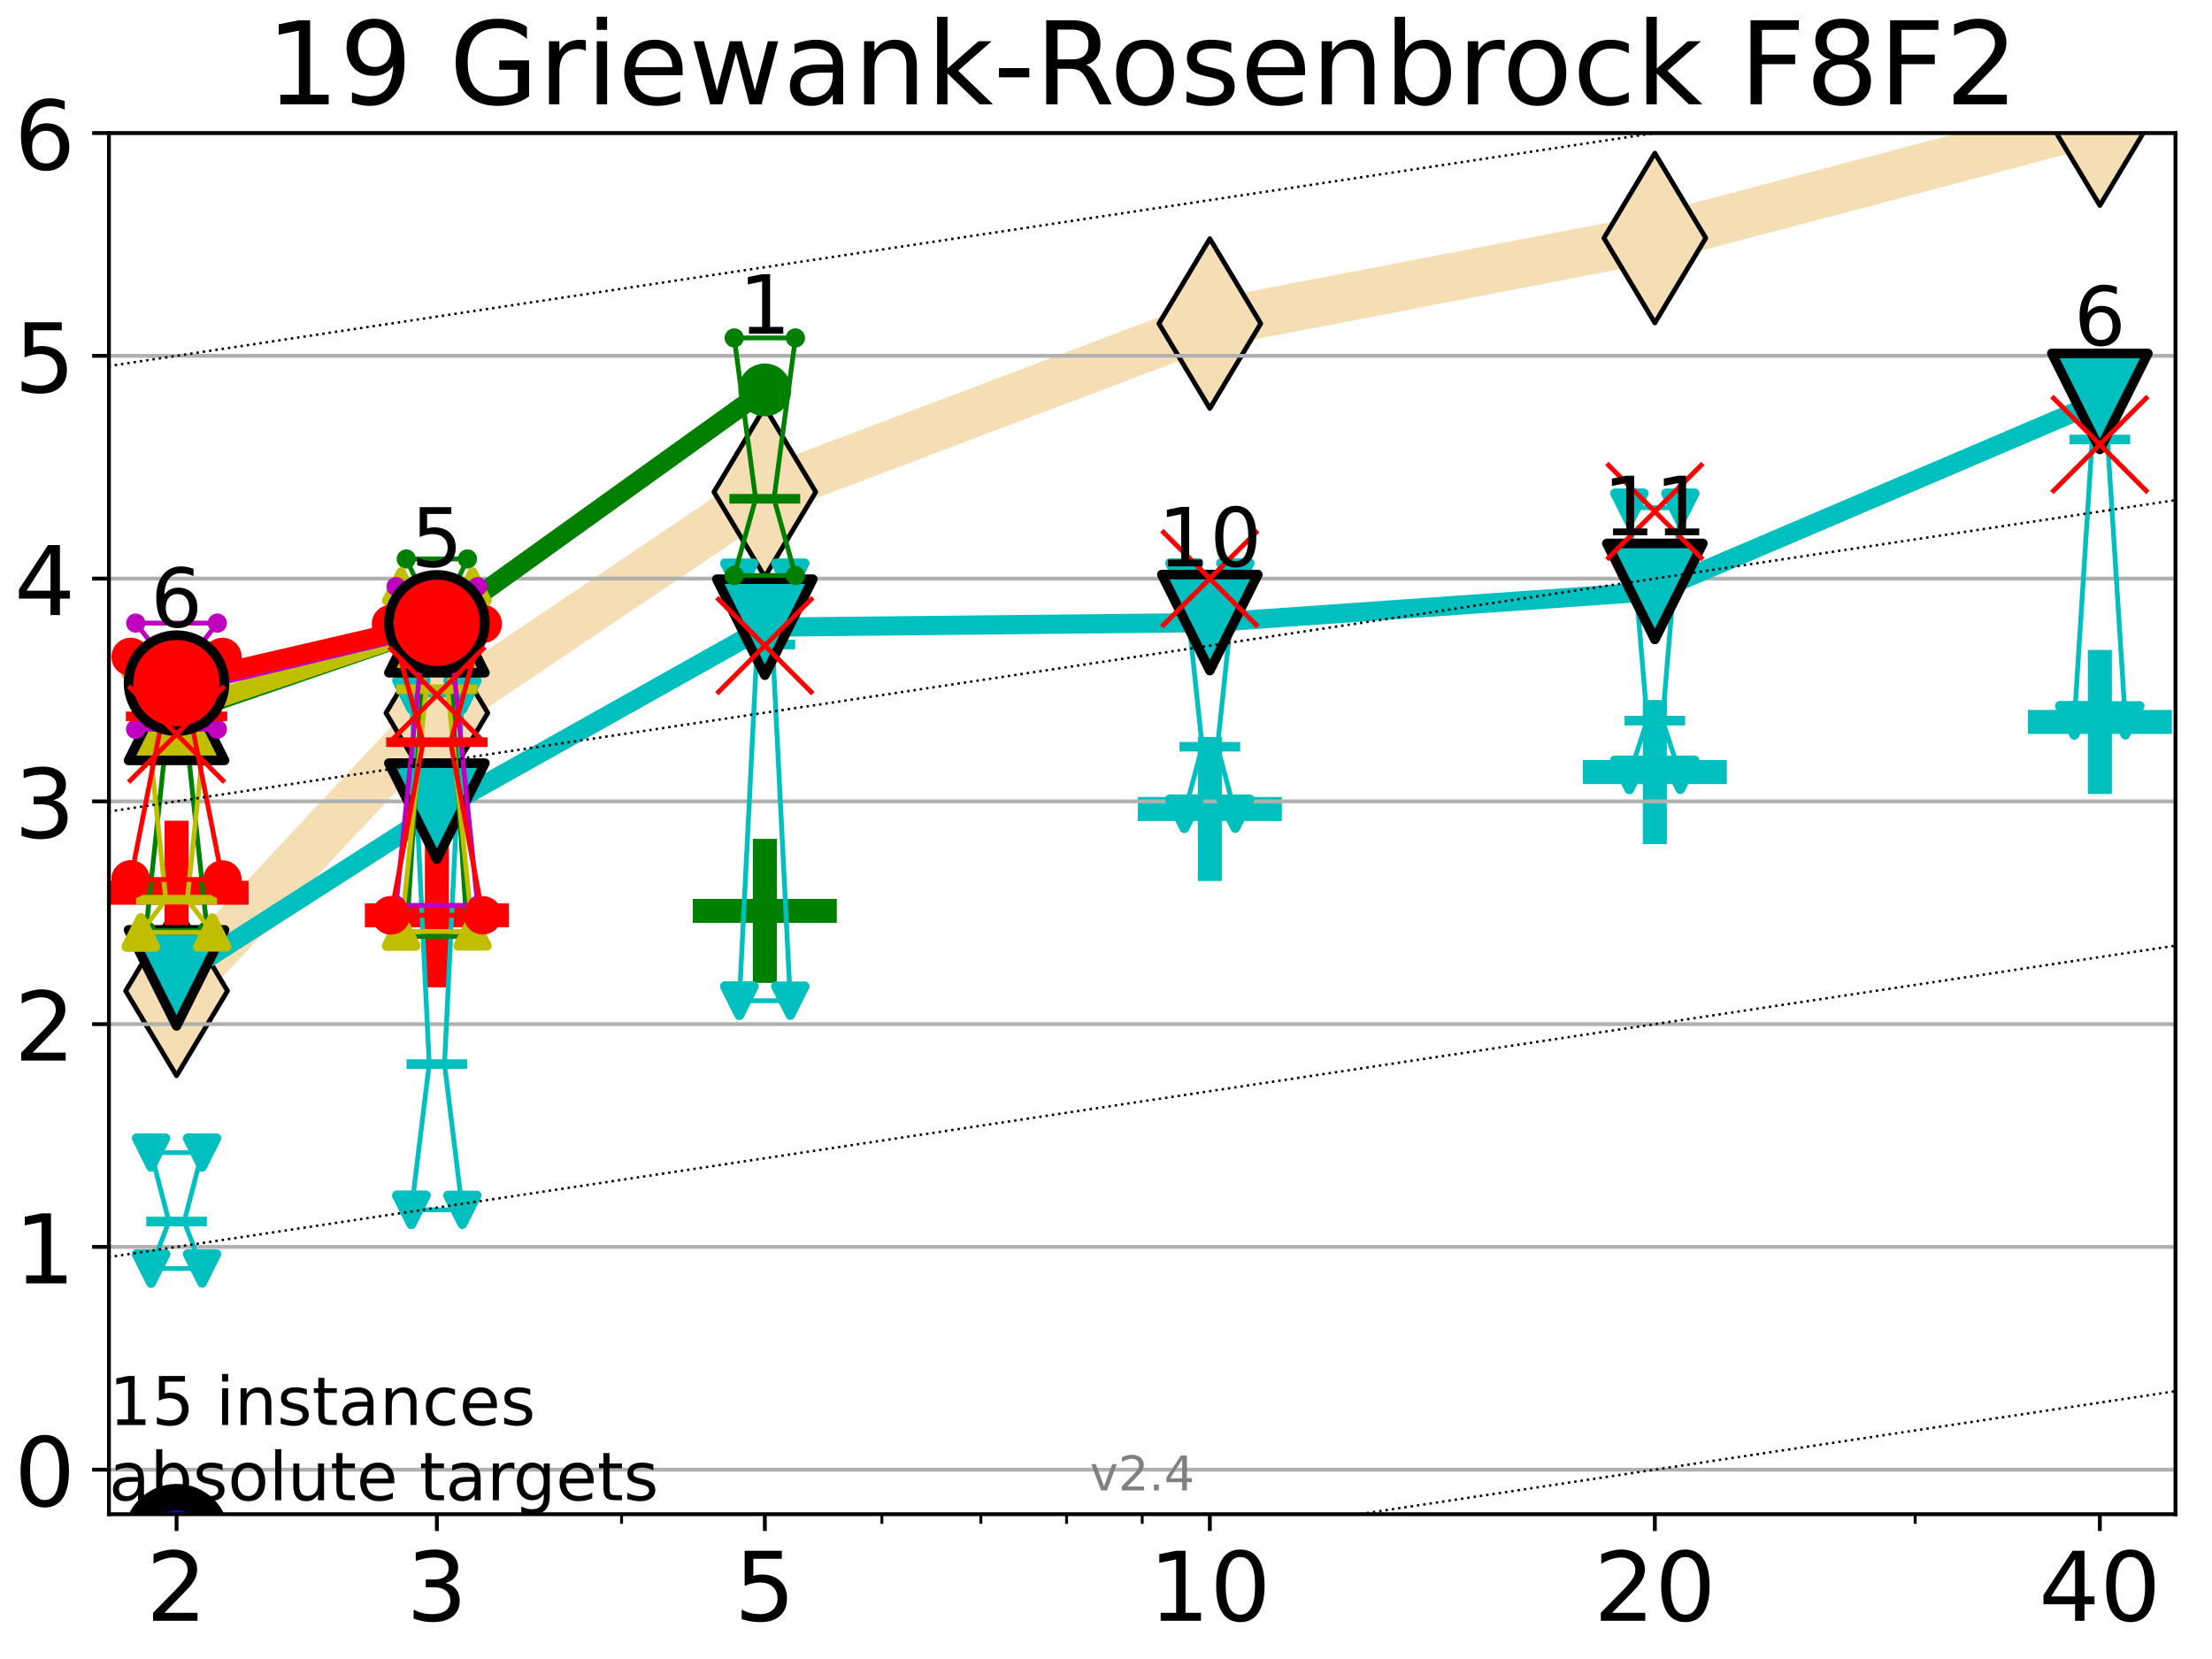 <?xml version="1.0" encoding="utf-8" standalone="no"?>
<!DOCTYPE svg PUBLIC "-//W3C//DTD SVG 1.1//EN"
  "http://www.w3.org/Graphics/SVG/1.1/DTD/svg11.dtd">
<!-- Created with matplotlib (https://matplotlib.org/) -->
<svg height="345.6pt" version="1.1" viewBox="0 0 460.8 345.6" width="460.8pt" xmlns="http://www.w3.org/2000/svg" xmlns:xlink="http://www.w3.org/1999/xlink">
 <defs>
  <style type="text/css">*{stroke-linecap:butt;stroke-linejoin:round;}</style>
 </defs>
 <g id="figure_1">
  <g id="patch_1">
   <path d="M 0 345.6 
L 460.8 345.6 
L 460.8 0 
L 0 0 
z
" style="fill:#ffffff;"/>
  </g>
  <g id="axes_1">
   <g id="patch_2">
    <path d="M 22.69 315.44 
L 453.192 315.44 
L 453.192 27.72 
L 22.69 27.72 
z
" style="fill:#ffffff;"/>
   </g>
   <g id="line2d_1">
    <path clip-path="url(#p64e2ef1c36)" d="M 36.781 206.421 
L 91.009 148.521 
L 159.329 102.489 
L 252.032 67.405 
L 344.736 49.589 
L 437.439 25.124 
" style="fill:none;stroke:#f5deb3;stroke-linecap:square;stroke-width:10;"/>
    <defs>
     <path d="M -0 17.678 
L 10.607 0 
L 0 -17.678 
L -10.607 -0 
z
" id="me37249cc61" style="stroke:#000000;stroke-linejoin:miter;"/>
    </defs>
    <g clip-path="url(#p64e2ef1c36)">
     <use style="fill:#f5deb3;stroke:#000000;stroke-linejoin:miter;" x="36.781" xlink:href="#me37249cc61" y="206.421"/>
     <use style="fill:#f5deb3;stroke:#000000;stroke-linejoin:miter;" x="91.009" xlink:href="#me37249cc61" y="148.521"/>
     <use style="fill:#f5deb3;stroke:#000000;stroke-linejoin:miter;" x="159.329" xlink:href="#me37249cc61" y="102.489"/>
     <use style="fill:#f5deb3;stroke:#000000;stroke-linejoin:miter;" x="252.032" xlink:href="#me37249cc61" y="67.405"/>
     <use style="fill:#f5deb3;stroke:#000000;stroke-linejoin:miter;" x="344.736" xlink:href="#me37249cc61" y="49.589"/>
     <use style="fill:#f5deb3;stroke:#000000;stroke-linejoin:miter;" x="437.439" xlink:href="#me37249cc61" y="25.124"/>
    </g>
   </g>
   <g id="line2d_2">
    <defs>
     <path d="M -15 0 
L 15 0 
M 0 15 
L 0 -15 
" id="mb26a6e2bf2" style="stroke:#ff0000;stroke-width:5;"/>
    </defs>
    <g clip-path="url(#p64e2ef1c36)">
     <use style="fill:#ff0000;stroke:#ff0000;stroke-width:5;" x="36.781" xlink:href="#mb26a6e2bf2" y="185.968"/>
    </g>
   </g>
   <g id="line2d_3">
    <g clip-path="url(#p64e2ef1c36)">
     <use style="fill:#ff0000;stroke:#ff0000;stroke-width:5;" x="91.009" xlink:href="#mb26a6e2bf2" y="190.674"/>
    </g>
   </g>
   <g id="line2d_4">
    <defs>
     <path d="M -15 0 
L 15 0 
M 0 15 
L 0 -15 
" id="mbbdcb4ab6a" style="stroke:#008000;stroke-width:5;"/>
    </defs>
    <g clip-path="url(#p64e2ef1c36)">
     <use style="fill:#008000;stroke:#008000;stroke-width:5;" x="159.329" xlink:href="#mbbdcb4ab6a" y="189.753"/>
    </g>
   </g>
   <g id="line2d_5">
    <defs>
     <path d="M -15 0 
L 15 0 
M 0 15 
L 0 -15 
" id="m2042f8008e" style="stroke:#00bfbf;stroke-width:5;"/>
    </defs>
    <g clip-path="url(#p64e2ef1c36)">
     <use style="fill:#00bfbf;stroke:#00bfbf;stroke-width:5;" x="252.032" xlink:href="#m2042f8008e" y="168.523"/>
    </g>
   </g>
   <g id="line2d_6">
    <g clip-path="url(#p64e2ef1c36)">
     <use style="fill:#00bfbf;stroke:#00bfbf;stroke-width:5;" x="344.736" xlink:href="#m2042f8008e" y="160.836"/>
    </g>
   </g>
   <g id="line2d_7">
    <g clip-path="url(#p64e2ef1c36)">
     <use style="fill:#00bfbf;stroke:#00bfbf;stroke-width:5;" x="437.439" xlink:href="#m2042f8008e" y="150.393"/>
    </g>
   </g>
   <g id="matplotlib.axis_1">
    <g id="xtick_1">
     <g id="line2d_8">
      <defs>
       <path d="M 0 0 
L 0 3.5 
" id="m3d31002a25" style="stroke:#000000;stroke-width:0.8;"/>
      </defs>
      <g>
       <use style="stroke:#000000;stroke-width:0.8;" x="36.781" xlink:href="#m3d31002a25" y="315.44"/>
      </g>
     </g>
     <g id="text_1">
      <!-- 2 -->
      <g transform="translate(30.419 337.637)scale(0.2 -0.2)">
       <defs>
        <path d="M 19.188 8.297 
L 53.609 8.297 
L 53.609 0 
L 7.328 0 
L 7.328 8.297 
Q 12.938 14.109 22.625 23.891 
Q 32.328 33.688 34.812 36.531 
Q 39.547 41.844 41.422 45.531 
Q 43.312 49.219 43.312 52.781 
Q 43.312 58.594 39.234 62.25 
Q 35.156 65.922 28.609 65.922 
Q 23.969 65.922 18.812 64.312 
Q 13.672 62.703 7.812 59.422 
L 7.812 69.391 
Q 13.766 71.781 18.938 73 
Q 24.125 74.219 28.422 74.219 
Q 39.75 74.219 46.484 68.547 
Q 53.219 62.891 53.219 53.422 
Q 53.219 48.922 51.531 44.891 
Q 49.859 40.875 45.406 35.406 
Q 44.188 33.984 37.641 27.219 
Q 31.109 20.453 19.188 8.297 
z
" id="DejaVuSans-50"/>
       </defs>
       <use xlink:href="#DejaVuSans-50"/>
      </g>
     </g>
    </g>
    <g id="xtick_2">
     <g id="line2d_9">
      <g>
       <use style="stroke:#000000;stroke-width:0.8;" x="91.009" xlink:href="#m3d31002a25" y="315.44"/>
      </g>
     </g>
     <g id="text_2">
      <!-- 3 -->
      <g transform="translate(84.647 337.637)scale(0.2 -0.2)">
       <defs>
        <path d="M 40.578 39.312 
Q 47.656 37.797 51.625 33 
Q 55.609 28.219 55.609 21.188 
Q 55.609 10.406 48.188 4.484 
Q 40.766 -1.422 27.094 -1.422 
Q 22.516 -1.422 17.656 -0.516 
Q 12.797 0.391 7.625 2.203 
L 7.625 11.719 
Q 11.719 9.328 16.594 8.109 
Q 21.484 6.891 26.812 6.891 
Q 36.078 6.891 40.938 10.547 
Q 45.797 14.203 45.797 21.188 
Q 45.797 27.641 41.281 31.266 
Q 36.766 34.906 28.719 34.906 
L 20.219 34.906 
L 20.219 43.016 
L 29.109 43.016 
Q 36.375 43.016 40.234 45.922 
Q 44.094 48.828 44.094 54.297 
Q 44.094 59.906 40.109 62.906 
Q 36.141 65.922 28.719 65.922 
Q 24.656 65.922 20.016 65.031 
Q 15.375 64.156 9.812 62.312 
L 9.812 71.094 
Q 15.438 72.656 20.344 73.438 
Q 25.25 74.219 29.594 74.219 
Q 40.828 74.219 47.359 69.109 
Q 53.906 64.016 53.906 55.328 
Q 53.906 49.266 50.438 45.094 
Q 46.969 40.922 40.578 39.312 
z
" id="DejaVuSans-51"/>
       </defs>
       <use xlink:href="#DejaVuSans-51"/>
      </g>
     </g>
    </g>
    <g id="xtick_3">
     <g id="line2d_10">
      <g>
       <use style="stroke:#000000;stroke-width:0.8;" x="159.329" xlink:href="#m3d31002a25" y="315.44"/>
      </g>
     </g>
     <g id="text_3">
      <!-- 5 -->
      <g transform="translate(152.966 337.637)scale(0.2 -0.2)">
       <defs>
        <path d="M 10.797 72.906 
L 49.516 72.906 
L 49.516 64.594 
L 19.828 64.594 
L 19.828 46.734 
Q 21.969 47.469 24.109 47.828 
Q 26.266 48.188 28.422 48.188 
Q 40.625 48.188 47.75 41.5 
Q 54.891 34.812 54.891 23.391 
Q 54.891 11.625 47.562 5.094 
Q 40.234 -1.422 26.906 -1.422 
Q 22.312 -1.422 17.547 -0.641 
Q 12.797 0.141 7.719 1.703 
L 7.719 11.625 
Q 12.109 9.234 16.797 8.062 
Q 21.484 6.891 26.703 6.891 
Q 35.156 6.891 40.078 11.328 
Q 45.016 15.766 45.016 23.391 
Q 45.016 31 40.078 35.438 
Q 35.156 39.891 26.703 39.891 
Q 22.75 39.891 18.812 39.016 
Q 14.891 38.141 10.797 36.281 
z
" id="DejaVuSans-53"/>
       </defs>
       <use xlink:href="#DejaVuSans-53"/>
      </g>
     </g>
    </g>
    <g id="xtick_4">
     <g id="line2d_11">
      <g>
       <use style="stroke:#000000;stroke-width:0.8;" x="252.032" xlink:href="#m3d31002a25" y="315.44"/>
      </g>
     </g>
     <g id="text_4">
      <!-- 10 -->
      <g transform="translate(239.307 337.637)scale(0.2 -0.2)">
       <defs>
        <path d="M 12.406 8.297 
L 28.516 8.297 
L 28.516 63.922 
L 10.984 60.406 
L 10.984 69.391 
L 28.422 72.906 
L 38.281 72.906 
L 38.281 8.297 
L 54.391 8.297 
L 54.391 0 
L 12.406 0 
z
" id="DejaVuSans-49"/>
        <path d="M 31.781 66.406 
Q 24.172 66.406 20.328 58.906 
Q 16.5 51.422 16.5 36.375 
Q 16.5 21.391 20.328 13.891 
Q 24.172 6.391 31.781 6.391 
Q 39.453 6.391 43.281 13.891 
Q 47.125 21.391 47.125 36.375 
Q 47.125 51.422 43.281 58.906 
Q 39.453 66.406 31.781 66.406 
z
M 31.781 74.219 
Q 44.047 74.219 50.516 64.516 
Q 56.984 54.828 56.984 36.375 
Q 56.984 17.969 50.516 8.266 
Q 44.047 -1.422 31.781 -1.422 
Q 19.531 -1.422 13.062 8.266 
Q 6.594 17.969 6.594 36.375 
Q 6.594 54.828 13.062 64.516 
Q 19.531 74.219 31.781 74.219 
z
" id="DejaVuSans-48"/>
       </defs>
       <use xlink:href="#DejaVuSans-49"/>
       <use x="63.623" xlink:href="#DejaVuSans-48"/>
      </g>
     </g>
    </g>
    <g id="xtick_5">
     <g id="line2d_12">
      <g>
       <use style="stroke:#000000;stroke-width:0.8;" x="344.736" xlink:href="#m3d31002a25" y="315.44"/>
      </g>
     </g>
     <g id="text_5">
      <!-- 20 -->
      <g transform="translate(332.011 337.637)scale(0.2 -0.2)">
       <use xlink:href="#DejaVuSans-50"/>
       <use x="63.623" xlink:href="#DejaVuSans-48"/>
      </g>
     </g>
    </g>
    <g id="xtick_6">
     <g id="line2d_13">
      <g>
       <use style="stroke:#000000;stroke-width:0.8;" x="437.439" xlink:href="#m3d31002a25" y="315.44"/>
      </g>
     </g>
     <g id="text_6">
      <!-- 40 -->
      <g transform="translate(424.714 337.637)scale(0.2 -0.2)">
       <defs>
        <path d="M 37.797 64.312 
L 12.891 25.391 
L 37.797 25.391 
z
M 35.203 72.906 
L 47.609 72.906 
L 47.609 25.391 
L 58.016 25.391 
L 58.016 17.188 
L 47.609 17.188 
L 47.609 0 
L 37.797 0 
L 37.797 17.188 
L 4.891 17.188 
L 4.891 26.703 
z
" id="DejaVuSans-52"/>
       </defs>
       <use xlink:href="#DejaVuSans-52"/>
       <use x="63.623" xlink:href="#DejaVuSans-48"/>
      </g>
     </g>
    </g>
    <g id="xtick_7">
     <g id="line2d_14">
      <defs>
       <path d="M 0 0 
L 0 2 
" id="m94f2835fc3" style="stroke:#000000;stroke-width:0.6;"/>
      </defs>
      <g>
       <use style="stroke:#000000;stroke-width:0.6;" x="129.485" xlink:href="#m94f2835fc3" y="315.44"/>
      </g>
     </g>
    </g>
    <g id="xtick_8">
     <g id="line2d_15">
      <g>
       <use style="stroke:#000000;stroke-width:0.6;" x="183.713" xlink:href="#m94f2835fc3" y="315.44"/>
      </g>
     </g>
    </g>
    <g id="xtick_9">
     <g id="line2d_16">
      <g>
       <use style="stroke:#000000;stroke-width:0.6;" x="204.329" xlink:href="#m94f2835fc3" y="315.44"/>
      </g>
     </g>
    </g>
    <g id="xtick_10">
     <g id="line2d_17">
      <g>
       <use style="stroke:#000000;stroke-width:0.6;" x="222.188" xlink:href="#m94f2835fc3" y="315.44"/>
      </g>
     </g>
    </g>
    <g id="xtick_11">
     <g id="line2d_18">
      <g>
       <use style="stroke:#000000;stroke-width:0.6;" x="237.941" xlink:href="#m94f2835fc3" y="315.44"/>
      </g>
     </g>
    </g>
    <g id="xtick_12">
     <g id="line2d_19">
      <g>
       <use style="stroke:#000000;stroke-width:0.6;" x="398.964" xlink:href="#m94f2835fc3" y="315.44"/>
      </g>
     </g>
    </g>
   </g>
   <g id="matplotlib.axis_2">
    <g id="ytick_1">
     <g id="line2d_20">
      <path clip-path="url(#p64e2ef1c36)" d="M 22.69 306.159 
L 453.192 306.159 
" style="fill:none;stroke:#b0b0b0;stroke-linecap:square;stroke-width:0.8;"/>
     </g>
     <g id="line2d_21">
      <defs>
       <path d="M 0 0 
L -3.5 0 
" id="m4d0979221c" style="stroke:#000000;stroke-width:0.8;"/>
      </defs>
      <g>
       <use style="stroke:#000000;stroke-width:0.8;" x="22.69" xlink:href="#m4d0979221c" y="306.159"/>
      </g>
     </g>
     <g id="text_7">
      <!-- 0 -->
      <g transform="translate(2.965 313.757)scale(0.2 -0.2)">
       <use xlink:href="#DejaVuSans-48"/>
      </g>
     </g>
    </g>
    <g id="ytick_2">
     <g id="line2d_22">
      <path clip-path="url(#p64e2ef1c36)" d="M 22.69 259.752 
L 453.192 259.752 
" style="fill:none;stroke:#b0b0b0;stroke-linecap:square;stroke-width:0.8;"/>
     </g>
     <g id="line2d_23">
      <g>
       <use style="stroke:#000000;stroke-width:0.8;" x="22.69" xlink:href="#m4d0979221c" y="259.752"/>
      </g>
     </g>
     <g id="text_8">
      <!-- 1 -->
      <g transform="translate(2.965 267.351)scale(0.2 -0.2)">
       <use xlink:href="#DejaVuSans-49"/>
      </g>
     </g>
    </g>
    <g id="ytick_3">
     <g id="line2d_24">
      <path clip-path="url(#p64e2ef1c36)" d="M 22.69 213.346 
L 453.192 213.346 
" style="fill:none;stroke:#b0b0b0;stroke-linecap:square;stroke-width:0.8;"/>
     </g>
     <g id="line2d_25">
      <g>
       <use style="stroke:#000000;stroke-width:0.8;" x="22.69" xlink:href="#m4d0979221c" y="213.346"/>
      </g>
     </g>
     <g id="text_9">
      <!-- 2 -->
      <g transform="translate(2.965 220.944)scale(0.2 -0.2)">
       <use xlink:href="#DejaVuSans-50"/>
      </g>
     </g>
    </g>
    <g id="ytick_4">
     <g id="line2d_26">
      <path clip-path="url(#p64e2ef1c36)" d="M 22.69 166.939 
L 453.192 166.939 
" style="fill:none;stroke:#b0b0b0;stroke-linecap:square;stroke-width:0.8;"/>
     </g>
     <g id="line2d_27">
      <g>
       <use style="stroke:#000000;stroke-width:0.8;" x="22.69" xlink:href="#m4d0979221c" y="166.939"/>
      </g>
     </g>
     <g id="text_10">
      <!-- 3 -->
      <g transform="translate(2.965 174.538)scale(0.2 -0.2)">
       <use xlink:href="#DejaVuSans-51"/>
      </g>
     </g>
    </g>
    <g id="ytick_5">
     <g id="line2d_28">
      <path clip-path="url(#p64e2ef1c36)" d="M 22.69 120.533 
L 453.192 120.533 
" style="fill:none;stroke:#b0b0b0;stroke-linecap:square;stroke-width:0.8;"/>
     </g>
     <g id="line2d_29">
      <g>
       <use style="stroke:#000000;stroke-width:0.8;" x="22.69" xlink:href="#m4d0979221c" y="120.533"/>
      </g>
     </g>
     <g id="text_11">
      <!-- 4 -->
      <g transform="translate(2.965 128.131)scale(0.2 -0.2)">
       <use xlink:href="#DejaVuSans-52"/>
      </g>
     </g>
    </g>
    <g id="ytick_6">
     <g id="line2d_30">
      <path clip-path="url(#p64e2ef1c36)" d="M 22.69 74.126 
L 453.192 74.126 
" style="fill:none;stroke:#b0b0b0;stroke-linecap:square;stroke-width:0.8;"/>
     </g>
     <g id="line2d_31">
      <g>
       <use style="stroke:#000000;stroke-width:0.8;" x="22.69" xlink:href="#m4d0979221c" y="74.126"/>
      </g>
     </g>
     <g id="text_12">
      <!-- 5 -->
      <g transform="translate(2.965 81.725)scale(0.2 -0.2)">
       <use xlink:href="#DejaVuSans-53"/>
      </g>
     </g>
    </g>
    <g id="ytick_7">
     <g id="line2d_32">
      <path clip-path="url(#p64e2ef1c36)" d="M 22.69 27.72 
L 453.192 27.72 
" style="fill:none;stroke:#b0b0b0;stroke-linecap:square;stroke-width:0.8;"/>
     </g>
     <g id="line2d_33">
      <g>
       <use style="stroke:#000000;stroke-width:0.8;" x="22.69" xlink:href="#m4d0979221c" y="27.72"/>
      </g>
     </g>
     <g id="text_13">
      <!-- 6 -->
      <g transform="translate(2.965 35.318)scale(0.2 -0.2)">
       <defs>
        <path d="M 33.016 40.375 
Q 26.375 40.375 22.484 35.828 
Q 18.609 31.297 18.609 23.391 
Q 18.609 15.531 22.484 10.953 
Q 26.375 6.391 33.016 6.391 
Q 39.656 6.391 43.531 10.953 
Q 47.406 15.531 47.406 23.391 
Q 47.406 31.297 43.531 35.828 
Q 39.656 40.375 33.016 40.375 
z
M 52.594 71.297 
L 52.594 62.312 
Q 48.875 64.062 45.094 64.984 
Q 41.312 65.922 37.594 65.922 
Q 27.828 65.922 22.672 59.328 
Q 17.531 52.734 16.797 39.406 
Q 19.672 43.656 24.016 45.922 
Q 28.375 48.188 33.594 48.188 
Q 44.578 48.188 50.953 41.516 
Q 57.328 34.859 57.328 23.391 
Q 57.328 12.156 50.688 5.359 
Q 44.047 -1.422 33.016 -1.422 
Q 20.359 -1.422 13.672 8.266 
Q 6.984 17.969 6.984 36.375 
Q 6.984 53.656 15.188 63.938 
Q 23.391 74.219 37.203 74.219 
Q 40.922 74.219 44.703 73.484 
Q 48.484 72.75 52.594 71.297 
z
" id="DejaVuSans-54"/>
       </defs>
       <use xlink:href="#DejaVuSans-54"/>
      </g>
     </g>
    </g>
   </g>
   <g id="line2d_34">
    <path clip-path="url(#p64e2ef1c36)" d="M 33.594 320.128 
L 35.825 320.128 
L 33.594 320.128 
L 39.968 320.128 
L 37.737 320.128 
L 39.968 320.128 
L 33.594 320.128 
" style="fill:none;stroke:#000000;stroke-linecap:square;"/>
   </g>
   <g id="line2d_35">
    <path clip-path="url(#p64e2ef1c36)" d="M 33.594 320.128 
L 39.968 320.128 
L 39.968 320.128 
L 33.594 320.128 
L 33.594 320.128 
" style="fill:none;"/>
    <defs>
     <path d="M 0 3 
C 0.796 3 1.559 2.684 2.121 2.121 
C 2.684 1.559 3 0.796 3 0 
C 3 -0.796 2.684 -1.559 2.121 -2.121 
C 1.559 -2.684 0.796 -3 0 -3 
C -0.796 -3 -1.559 -2.684 -2.121 -2.121 
C -2.684 -1.559 -3 -0.796 -3 0 
C -3 0.796 -2.684 1.559 -2.121 2.121 
C -1.559 2.684 -0.796 3 0 3 
z
" id="m6d751a3234" style="stroke:#000000;stroke-width:2;"/>
    </defs>
    <g clip-path="url(#p64e2ef1c36)">
     <use style="stroke:#000000;stroke-width:2;" x="33.594" xlink:href="#m6d751a3234" y="320.128"/>
     <use style="stroke:#000000;stroke-width:2;" x="39.968" xlink:href="#m6d751a3234" y="320.128"/>
     <use style="stroke:#000000;stroke-width:2;" x="39.968" xlink:href="#m6d751a3234" y="320.128"/>
     <use style="stroke:#000000;stroke-width:2;" x="33.594" xlink:href="#m6d751a3234" y="320.128"/>
     <use style="stroke:#000000;stroke-width:2;" x="33.594" xlink:href="#m6d751a3234" y="320.128"/>
    </g>
   </g>
   <g id="line2d_36">
    <path clip-path="url(#p64e2ef1c36)" d="M 33.594 320.128 
L 39.968 320.128 
" style="fill:none;stroke:#000000;stroke-linecap:square;stroke-width:2;"/>
   </g>
   <g id="line2d_37">
    <path clip-path="url(#p64e2ef1c36)" d="M 87.823 328.3 
L 90.053 328.3 
L 87.823 328.3 
L 94.196 328.3 
L 91.965 328.3 
L 94.196 328.3 
L 87.823 328.3 
" style="fill:none;stroke:#000000;stroke-linecap:square;"/>
   </g>
   <g id="line2d_38">
    <path clip-path="url(#p64e2ef1c36)" d="M 87.823 328.3 
L 94.196 328.3 
L 94.196 328.3 
L 87.823 328.3 
L 87.823 328.3 
" style="fill:none;"/>
    <g clip-path="url(#p64e2ef1c36)">
     <use style="stroke:#000000;stroke-width:2;" x="87.823" xlink:href="#m6d751a3234" y="328.3"/>
     <use style="stroke:#000000;stroke-width:2;" x="94.196" xlink:href="#m6d751a3234" y="328.3"/>
     <use style="stroke:#000000;stroke-width:2;" x="94.196" xlink:href="#m6d751a3234" y="328.3"/>
     <use style="stroke:#000000;stroke-width:2;" x="87.823" xlink:href="#m6d751a3234" y="328.3"/>
     <use style="stroke:#000000;stroke-width:2;" x="87.823" xlink:href="#m6d751a3234" y="328.3"/>
    </g>
   </g>
   <g id="line2d_39">
    <path clip-path="url(#p64e2ef1c36)" d="M 87.823 328.3 
L 94.196 328.3 
" style="fill:none;stroke:#000000;stroke-linecap:square;stroke-width:2;"/>
   </g>
   <g id="line2d_40">
    <path clip-path="url(#p64e2ef1c36)" d="M 156.142 338.595 
L 158.373 338.595 
L 156.142 338.595 
L 162.515 338.595 
L 160.285 338.595 
L 162.515 338.595 
L 156.142 338.595 
" style="fill:none;stroke:#000000;stroke-linecap:square;"/>
   </g>
   <g id="line2d_41">
    <path clip-path="url(#p64e2ef1c36)" d="M 156.142 338.595 
L 162.515 338.595 
L 162.515 338.595 
L 156.142 338.595 
L 156.142 338.595 
" style="fill:none;"/>
    <g clip-path="url(#p64e2ef1c36)">
     <use style="stroke:#000000;stroke-width:2;" x="156.142" xlink:href="#m6d751a3234" y="338.595"/>
     <use style="stroke:#000000;stroke-width:2;" x="162.515" xlink:href="#m6d751a3234" y="338.595"/>
     <use style="stroke:#000000;stroke-width:2;" x="162.515" xlink:href="#m6d751a3234" y="338.595"/>
     <use style="stroke:#000000;stroke-width:2;" x="156.142" xlink:href="#m6d751a3234" y="338.595"/>
     <use style="stroke:#000000;stroke-width:2;" x="156.142" xlink:href="#m6d751a3234" y="338.595"/>
    </g>
   </g>
   <g id="line2d_42">
    <path clip-path="url(#p64e2ef1c36)" d="M 156.142 338.595 
L 162.515 338.595 
" style="fill:none;stroke:#000000;stroke-linecap:square;stroke-width:2;"/>
   </g>
   <g id="line2d_43">
    <path clip-path="url(#p64e2ef1c36)" style="fill:none;stroke:#000000;stroke-linecap:square;"/>
   </g>
   <g id="line2d_44">
    <path clip-path="url(#p64e2ef1c36)" style="fill:none;"/>
    <g clip-path="url(#p64e2ef1c36)">
     <use style="stroke:#000000;stroke-width:2;" x="248.845" xlink:href="#m6d751a3234" y="352.565"/>
     <use style="stroke:#000000;stroke-width:2;" x="255.219" xlink:href="#m6d751a3234" y="352.565"/>
     <use style="stroke:#000000;stroke-width:2;" x="255.219" xlink:href="#m6d751a3234" y="352.565"/>
     <use style="stroke:#000000;stroke-width:2;" x="248.845" xlink:href="#m6d751a3234" y="352.565"/>
     <use style="stroke:#000000;stroke-width:2;" x="248.845" xlink:href="#m6d751a3234" y="352.565"/>
    </g>
   </g>
   <g id="line2d_45">
    <path clip-path="url(#p64e2ef1c36)" style="fill:none;stroke:#000000;stroke-linecap:square;stroke-width:2;"/>
   </g>
   <g id="line2d_46">
    <path clip-path="url(#p64e2ef1c36)" style="fill:none;stroke:#000000;stroke-linecap:square;"/>
   </g>
   <g id="line2d_47">
    <path clip-path="url(#p64e2ef1c36)" style="fill:none;"/>
    <g clip-path="url(#p64e2ef1c36)">
     <use style="stroke:#000000;stroke-width:2;" x="341.549" xlink:href="#m6d751a3234" y="366.535"/>
     <use style="stroke:#000000;stroke-width:2;" x="347.923" xlink:href="#m6d751a3234" y="366.535"/>
     <use style="stroke:#000000;stroke-width:2;" x="347.923" xlink:href="#m6d751a3234" y="366.535"/>
     <use style="stroke:#000000;stroke-width:2;" x="341.549" xlink:href="#m6d751a3234" y="366.535"/>
     <use style="stroke:#000000;stroke-width:2;" x="341.549" xlink:href="#m6d751a3234" y="366.535"/>
    </g>
   </g>
   <g id="line2d_48">
    <path clip-path="url(#p64e2ef1c36)" style="fill:none;stroke:#000000;stroke-linecap:square;stroke-width:2;"/>
   </g>
   <g id="line2d_49">
    <path clip-path="url(#p64e2ef1c36)" style="fill:none;stroke:#000000;stroke-linecap:square;"/>
   </g>
   <g id="line2d_50">
    <path clip-path="url(#p64e2ef1c36)" style="fill:none;"/>
    <g clip-path="url(#p64e2ef1c36)">
     <use style="stroke:#000000;stroke-width:2;" x="434.253" xlink:href="#m6d751a3234" y="380.505"/>
     <use style="stroke:#000000;stroke-width:2;" x="440.626" xlink:href="#m6d751a3234" y="380.505"/>
     <use style="stroke:#000000;stroke-width:2;" x="440.626" xlink:href="#m6d751a3234" y="380.505"/>
     <use style="stroke:#000000;stroke-width:2;" x="434.253" xlink:href="#m6d751a3234" y="380.505"/>
     <use style="stroke:#000000;stroke-width:2;" x="434.253" xlink:href="#m6d751a3234" y="380.505"/>
    </g>
   </g>
   <g id="line2d_51">
    <path clip-path="url(#p64e2ef1c36)" style="fill:none;stroke:#000000;stroke-linecap:square;stroke-width:2;"/>
   </g>
   <g id="line2d_52">
    <path clip-path="url(#p64e2ef1c36)" d="M 36.781 320.128 
L 91.009 328.3 
" style="fill:none;stroke:#000000;stroke-linecap:square;stroke-width:4;"/>
   </g>
   <g id="line2d_53">
    <path clip-path="url(#p64e2ef1c36)" d="M 91.009 328.3 
L 159.329 338.595 
" style="fill:none;stroke:#000000;stroke-linecap:square;stroke-width:4;"/>
   </g>
   <g id="line2d_54">
    <path clip-path="url(#p64e2ef1c36)" d="M 159.329 338.595 
L 212.447 346.6 
" style="fill:none;stroke:#000000;stroke-linecap:square;stroke-width:4;"/>
   </g>
   <g id="line2d_55">
    <path clip-path="url(#p64e2ef1c36)" style="fill:none;stroke:#000000;stroke-linecap:square;stroke-width:4;"/>
   </g>
   <g id="line2d_56">
    <path clip-path="url(#p64e2ef1c36)" style="fill:none;stroke:#000000;stroke-linecap:square;stroke-width:4;"/>
   </g>
   <g id="line2d_57">
    <path clip-path="url(#p64e2ef1c36)" d="M 36.781 320.128 
L 91.009 328.3 
L 159.329 338.595 
L 212.447 346.6 
" style="fill:none;"/>
    <defs>
     <path d="M 0 10 
C 2.652 10 5.196 8.946 7.071 7.071 
C 8.946 5.196 10 2.652 10 0 
C 10 -2.652 8.946 -5.196 7.071 -7.071 
C 5.196 -8.946 2.652 -10 0 -10 
C -2.652 -10 -5.196 -8.946 -7.071 -7.071 
C -8.946 -5.196 -10 -2.652 -10 0 
C -10 2.652 -8.946 5.196 -7.071 7.071 
C -5.196 8.946 -2.652 10 0 10 
z
" id="m3f1ac693f9" style="stroke:#000000;stroke-width:2;"/>
    </defs>
    <g clip-path="url(#p64e2ef1c36)">
     <use style="stroke:#000000;stroke-width:2;" x="36.781" xlink:href="#m3f1ac693f9" y="320.128"/>
     <use style="stroke:#000000;stroke-width:2;" x="91.009" xlink:href="#m3f1ac693f9" y="328.3"/>
     <use style="stroke:#000000;stroke-width:2;" x="159.329" xlink:href="#m3f1ac693f9" y="338.595"/>
     <use style="stroke:#000000;stroke-width:2;" x="252.032" xlink:href="#m3f1ac693f9" y="352.565"/>
     <use style="stroke:#000000;stroke-width:2;" x="344.736" xlink:href="#m3f1ac693f9" y="366.535"/>
     <use style="stroke:#000000;stroke-width:2;" x="437.439" xlink:href="#m3f1ac693f9" y="380.505"/>
    </g>
   </g>
   <g id="line2d_58">
    <path clip-path="url(#p64e2ef1c36)" d="M 32.532 320.128 
L 35.507 320.128 
L 32.532 320.128 
L 41.03 320.128 
L 38.056 320.128 
L 41.03 320.128 
L 32.532 320.128 
" style="fill:none;stroke:#0000ff;stroke-linecap:square;"/>
   </g>
   <g id="line2d_59">
    <path clip-path="url(#p64e2ef1c36)" d="M 32.532 320.128 
L 41.03 320.128 
L 41.03 320.128 
L 32.532 320.128 
L 32.532 320.128 
" style="fill:none;"/>
    <defs>
     <path d="M 0 1.5 
C 0.398 1.5 0.779 1.342 1.061 1.061 
C 1.342 0.779 1.5 0.398 1.5 0 
C 1.5 -0.398 1.342 -0.779 1.061 -1.061 
C 0.779 -1.342 0.398 -1.5 0 -1.5 
C -0.398 -1.5 -0.779 -1.342 -1.061 -1.061 
C -1.342 -0.779 -1.5 -0.398 -1.5 0 
C -1.5 0.398 -1.342 0.779 -1.061 1.061 
C -0.779 1.342 -0.398 1.5 0 1.5 
z
" id="m937a4117ee" style="stroke:#0000ff;"/>
    </defs>
    <g clip-path="url(#p64e2ef1c36)">
     <use style="fill:#0000ff;stroke:#0000ff;" x="32.532" xlink:href="#m937a4117ee" y="320.128"/>
     <use style="fill:#0000ff;stroke:#0000ff;" x="41.03" xlink:href="#m937a4117ee" y="320.128"/>
     <use style="fill:#0000ff;stroke:#0000ff;" x="41.03" xlink:href="#m937a4117ee" y="320.128"/>
     <use style="fill:#0000ff;stroke:#0000ff;" x="32.532" xlink:href="#m937a4117ee" y="320.128"/>
     <use style="fill:#0000ff;stroke:#0000ff;" x="32.532" xlink:href="#m937a4117ee" y="320.128"/>
    </g>
   </g>
   <g id="line2d_60">
    <path clip-path="url(#p64e2ef1c36)" d="M 32.532 320.128 
L 41.03 320.128 
" style="fill:none;stroke:#0000ff;stroke-linecap:square;stroke-width:2;"/>
   </g>
   <g id="line2d_61">
    <path clip-path="url(#p64e2ef1c36)" d="M 86.76 328.3 
L 89.735 328.3 
L 86.76 328.3 
L 95.258 328.3 
L 92.284 328.3 
L 95.258 328.3 
L 86.76 328.3 
" style="fill:none;stroke:#0000ff;stroke-linecap:square;"/>
   </g>
   <g id="line2d_62">
    <path clip-path="url(#p64e2ef1c36)" d="M 86.76 328.3 
L 95.258 328.3 
L 95.258 328.3 
L 86.76 328.3 
L 86.76 328.3 
" style="fill:none;"/>
    <g clip-path="url(#p64e2ef1c36)">
     <use style="fill:#0000ff;stroke:#0000ff;" x="86.76" xlink:href="#m937a4117ee" y="328.3"/>
     <use style="fill:#0000ff;stroke:#0000ff;" x="95.258" xlink:href="#m937a4117ee" y="328.3"/>
     <use style="fill:#0000ff;stroke:#0000ff;" x="95.258" xlink:href="#m937a4117ee" y="328.3"/>
     <use style="fill:#0000ff;stroke:#0000ff;" x="86.76" xlink:href="#m937a4117ee" y="328.3"/>
     <use style="fill:#0000ff;stroke:#0000ff;" x="86.76" xlink:href="#m937a4117ee" y="328.3"/>
    </g>
   </g>
   <g id="line2d_63">
    <path clip-path="url(#p64e2ef1c36)" d="M 86.76 328.3 
L 95.258 328.3 
" style="fill:none;stroke:#0000ff;stroke-linecap:square;stroke-width:2;"/>
   </g>
   <g id="line2d_64">
    <path clip-path="url(#p64e2ef1c36)" d="M 155.08 338.595 
L 158.054 338.595 
L 155.08 338.595 
L 163.578 338.595 
L 160.603 338.595 
L 163.578 338.595 
L 155.08 338.595 
" style="fill:none;stroke:#0000ff;stroke-linecap:square;"/>
   </g>
   <g id="line2d_65">
    <path clip-path="url(#p64e2ef1c36)" d="M 155.08 338.595 
L 163.578 338.595 
L 163.578 338.595 
L 155.08 338.595 
L 155.08 338.595 
" style="fill:none;"/>
    <g clip-path="url(#p64e2ef1c36)">
     <use style="fill:#0000ff;stroke:#0000ff;" x="155.08" xlink:href="#m937a4117ee" y="338.595"/>
     <use style="fill:#0000ff;stroke:#0000ff;" x="163.578" xlink:href="#m937a4117ee" y="338.595"/>
     <use style="fill:#0000ff;stroke:#0000ff;" x="163.578" xlink:href="#m937a4117ee" y="338.595"/>
     <use style="fill:#0000ff;stroke:#0000ff;" x="155.08" xlink:href="#m937a4117ee" y="338.595"/>
     <use style="fill:#0000ff;stroke:#0000ff;" x="155.08" xlink:href="#m937a4117ee" y="338.595"/>
    </g>
   </g>
   <g id="line2d_66">
    <path clip-path="url(#p64e2ef1c36)" d="M 155.08 338.595 
L 163.578 338.595 
" style="fill:none;stroke:#0000ff;stroke-linecap:square;stroke-width:2;"/>
   </g>
   <g id="line2d_67">
    <path clip-path="url(#p64e2ef1c36)" style="fill:none;stroke:#0000ff;stroke-linecap:square;"/>
   </g>
   <g id="line2d_68">
    <path clip-path="url(#p64e2ef1c36)" style="fill:none;"/>
    <g clip-path="url(#p64e2ef1c36)">
     <use style="fill:#0000ff;stroke:#0000ff;" x="247.783" xlink:href="#m937a4117ee" y="352.565"/>
     <use style="fill:#0000ff;stroke:#0000ff;" x="256.281" xlink:href="#m937a4117ee" y="352.565"/>
     <use style="fill:#0000ff;stroke:#0000ff;" x="256.281" xlink:href="#m937a4117ee" y="352.565"/>
     <use style="fill:#0000ff;stroke:#0000ff;" x="247.783" xlink:href="#m937a4117ee" y="352.565"/>
     <use style="fill:#0000ff;stroke:#0000ff;" x="247.783" xlink:href="#m937a4117ee" y="352.565"/>
    </g>
   </g>
   <g id="line2d_69">
    <path clip-path="url(#p64e2ef1c36)" style="fill:none;stroke:#0000ff;stroke-linecap:square;stroke-width:2;"/>
   </g>
   <g id="line2d_70">
    <path clip-path="url(#p64e2ef1c36)" style="fill:none;stroke:#0000ff;stroke-linecap:square;"/>
   </g>
   <g id="line2d_71">
    <path clip-path="url(#p64e2ef1c36)" style="fill:none;"/>
    <g clip-path="url(#p64e2ef1c36)">
     <use style="fill:#0000ff;stroke:#0000ff;" x="340.487" xlink:href="#m937a4117ee" y="366.535"/>
     <use style="fill:#0000ff;stroke:#0000ff;" x="348.985" xlink:href="#m937a4117ee" y="366.535"/>
     <use style="fill:#0000ff;stroke:#0000ff;" x="348.985" xlink:href="#m937a4117ee" y="366.535"/>
     <use style="fill:#0000ff;stroke:#0000ff;" x="340.487" xlink:href="#m937a4117ee" y="366.535"/>
     <use style="fill:#0000ff;stroke:#0000ff;" x="340.487" xlink:href="#m937a4117ee" y="366.535"/>
    </g>
   </g>
   <g id="line2d_72">
    <path clip-path="url(#p64e2ef1c36)" style="fill:none;stroke:#0000ff;stroke-linecap:square;stroke-width:2;"/>
   </g>
   <g id="line2d_73">
    <path clip-path="url(#p64e2ef1c36)" style="fill:none;stroke:#0000ff;stroke-linecap:square;"/>
   </g>
   <g id="line2d_74">
    <path clip-path="url(#p64e2ef1c36)" style="fill:none;"/>
    <g clip-path="url(#p64e2ef1c36)">
     <use style="fill:#0000ff;stroke:#0000ff;" x="433.19" xlink:href="#m937a4117ee" y="380.505"/>
     <use style="fill:#0000ff;stroke:#0000ff;" x="441.688" xlink:href="#m937a4117ee" y="380.505"/>
     <use style="fill:#0000ff;stroke:#0000ff;" x="441.688" xlink:href="#m937a4117ee" y="380.505"/>
     <use style="fill:#0000ff;stroke:#0000ff;" x="433.19" xlink:href="#m937a4117ee" y="380.505"/>
     <use style="fill:#0000ff;stroke:#0000ff;" x="433.19" xlink:href="#m937a4117ee" y="380.505"/>
    </g>
   </g>
   <g id="line2d_75">
    <path clip-path="url(#p64e2ef1c36)" style="fill:none;stroke:#0000ff;stroke-linecap:square;stroke-width:2;"/>
   </g>
   <g id="line2d_76">
    <path clip-path="url(#p64e2ef1c36)" d="M 36.781 320.128 
L 91.009 328.3 
" style="fill:none;stroke:#0000ff;stroke-linecap:square;stroke-width:4;"/>
   </g>
   <g id="line2d_77">
    <path clip-path="url(#p64e2ef1c36)" d="M 91.009 328.3 
L 159.329 338.595 
" style="fill:none;stroke:#0000ff;stroke-linecap:square;stroke-width:4;"/>
   </g>
   <g id="line2d_78">
    <path clip-path="url(#p64e2ef1c36)" d="M 159.329 338.595 
L 212.447 346.6 
" style="fill:none;stroke:#0000ff;stroke-linecap:square;stroke-width:4;"/>
   </g>
   <g id="line2d_79">
    <path clip-path="url(#p64e2ef1c36)" style="fill:none;stroke:#0000ff;stroke-linecap:square;stroke-width:4;"/>
   </g>
   <g id="line2d_80">
    <path clip-path="url(#p64e2ef1c36)" style="fill:none;stroke:#0000ff;stroke-linecap:square;stroke-width:4;"/>
   </g>
   <g id="line2d_81">
    <path clip-path="url(#p64e2ef1c36)" d="M 36.781 320.128 
L 91.009 328.3 
L 159.329 338.595 
L 212.447 346.6 
" style="fill:none;"/>
    <defs>
     <path d="M 0 5 
C 1.326 5 2.598 4.473 3.536 3.536 
C 4.473 2.598 5 1.326 5 0 
C 5 -1.326 4.473 -2.598 3.536 -3.536 
C 2.598 -4.473 1.326 -5 0 -5 
C -1.326 -5 -2.598 -4.473 -3.536 -3.536 
C -4.473 -2.598 -5 -1.326 -5 0 
C -5 1.326 -4.473 2.598 -3.536 3.536 
C -2.598 4.473 -1.326 5 0 5 
z
" id="md0e33e4e79" style="stroke:#0000ff;"/>
    </defs>
    <g clip-path="url(#p64e2ef1c36)">
     <use style="fill:#0000ff;stroke:#0000ff;" x="36.781" xlink:href="#md0e33e4e79" y="320.128"/>
     <use style="fill:#0000ff;stroke:#0000ff;" x="91.009" xlink:href="#md0e33e4e79" y="328.3"/>
     <use style="fill:#0000ff;stroke:#0000ff;" x="159.329" xlink:href="#md0e33e4e79" y="338.595"/>
     <use style="fill:#0000ff;stroke:#0000ff;" x="252.032" xlink:href="#md0e33e4e79" y="352.565"/>
     <use style="fill:#0000ff;stroke:#0000ff;" x="344.736" xlink:href="#md0e33e4e79" y="366.535"/>
     <use style="fill:#0000ff;stroke:#0000ff;" x="437.439" xlink:href="#md0e33e4e79" y="380.505"/>
    </g>
   </g>
   <g id="line2d_82">
    <path clip-path="url(#p64e2ef1c36)" d="M 31.47 264.25 
L 35.188 254.465 
L 31.47 240.111 
L 42.093 240.111 
L 38.375 254.465 
L 42.093 264.25 
L 31.47 264.25 
" style="fill:none;stroke:#00bfbf;stroke-linecap:square;"/>
   </g>
   <g id="line2d_83">
    <path clip-path="url(#p64e2ef1c36)" d="M 31.47 264.25 
L 42.093 264.25 
L 42.093 240.111 
L 31.47 240.111 
L 31.47 264.25 
" style="fill:none;"/>
    <defs>
     <path d="M -0 3 
L 3 -3 
L -3 -3 
z
" id="m11df7e7c16" style="stroke:#00bfbf;stroke-linejoin:miter;stroke-width:2;"/>
    </defs>
    <g clip-path="url(#p64e2ef1c36)">
     <use style="fill:#00bfbf;stroke:#00bfbf;stroke-linejoin:miter;stroke-width:2;" x="31.47" xlink:href="#m11df7e7c16" y="264.25"/>
     <use style="fill:#00bfbf;stroke:#00bfbf;stroke-linejoin:miter;stroke-width:2;" x="42.093" xlink:href="#m11df7e7c16" y="264.25"/>
     <use style="fill:#00bfbf;stroke:#00bfbf;stroke-linejoin:miter;stroke-width:2;" x="42.093" xlink:href="#m11df7e7c16" y="240.111"/>
     <use style="fill:#00bfbf;stroke:#00bfbf;stroke-linejoin:miter;stroke-width:2;" x="31.47" xlink:href="#m11df7e7c16" y="240.111"/>
     <use style="fill:#00bfbf;stroke:#00bfbf;stroke-linejoin:miter;stroke-width:2;" x="31.47" xlink:href="#m11df7e7c16" y="264.25"/>
    </g>
   </g>
   <g id="line2d_84">
    <path clip-path="url(#p64e2ef1c36)" d="M 31.47 254.465 
L 42.093 254.465 
" style="fill:none;stroke:#00bfbf;stroke-linecap:square;stroke-width:2;"/>
   </g>
   <g id="line2d_85">
    <path clip-path="url(#p64e2ef1c36)" d="M 85.698 252.033 
L 89.416 221.669 
L 85.698 144.789 
L 96.321 144.789 
L 92.603 221.669 
L 96.321 252.033 
L 85.698 252.033 
" style="fill:none;stroke:#00bfbf;stroke-linecap:square;"/>
   </g>
   <g id="line2d_86">
    <path clip-path="url(#p64e2ef1c36)" d="M 85.698 252.033 
L 96.321 252.033 
L 96.321 144.789 
L 85.698 144.789 
L 85.698 252.033 
" style="fill:none;"/>
    <g clip-path="url(#p64e2ef1c36)">
     <use style="fill:#00bfbf;stroke:#00bfbf;stroke-linejoin:miter;stroke-width:2;" x="85.698" xlink:href="#m11df7e7c16" y="252.033"/>
     <use style="fill:#00bfbf;stroke:#00bfbf;stroke-linejoin:miter;stroke-width:2;" x="96.321" xlink:href="#m11df7e7c16" y="252.033"/>
     <use style="fill:#00bfbf;stroke:#00bfbf;stroke-linejoin:miter;stroke-width:2;" x="96.321" xlink:href="#m11df7e7c16" y="144.789"/>
     <use style="fill:#00bfbf;stroke:#00bfbf;stroke-linejoin:miter;stroke-width:2;" x="85.698" xlink:href="#m11df7e7c16" y="144.789"/>
     <use style="fill:#00bfbf;stroke:#00bfbf;stroke-linejoin:miter;stroke-width:2;" x="85.698" xlink:href="#m11df7e7c16" y="252.033"/>
    </g>
   </g>
   <g id="line2d_87">
    <path clip-path="url(#p64e2ef1c36)" d="M 85.698 221.669 
L 96.321 221.669 
" style="fill:none;stroke:#00bfbf;stroke-linecap:square;stroke-width:2;"/>
   </g>
   <g id="line2d_88">
    <path clip-path="url(#p64e2ef1c36)" d="M 154.017 208.465 
L 157.735 134.269 
L 154.017 120.339 
L 164.64 120.339 
L 160.922 134.269 
L 164.64 208.465 
L 154.017 208.465 
" style="fill:none;stroke:#00bfbf;stroke-linecap:square;"/>
   </g>
   <g id="line2d_89">
    <path clip-path="url(#p64e2ef1c36)" d="M 154.017 208.465 
L 164.64 208.465 
L 164.64 120.339 
L 154.017 120.339 
L 154.017 208.465 
" style="fill:none;"/>
    <g clip-path="url(#p64e2ef1c36)">
     <use style="fill:#00bfbf;stroke:#00bfbf;stroke-linejoin:miter;stroke-width:2;" x="154.017" xlink:href="#m11df7e7c16" y="208.465"/>
     <use style="fill:#00bfbf;stroke:#00bfbf;stroke-linejoin:miter;stroke-width:2;" x="164.64" xlink:href="#m11df7e7c16" y="208.465"/>
     <use style="fill:#00bfbf;stroke:#00bfbf;stroke-linejoin:miter;stroke-width:2;" x="164.64" xlink:href="#m11df7e7c16" y="120.339"/>
     <use style="fill:#00bfbf;stroke:#00bfbf;stroke-linejoin:miter;stroke-width:2;" x="154.017" xlink:href="#m11df7e7c16" y="120.339"/>
     <use style="fill:#00bfbf;stroke:#00bfbf;stroke-linejoin:miter;stroke-width:2;" x="154.017" xlink:href="#m11df7e7c16" y="208.465"/>
    </g>
   </g>
   <g id="line2d_90">
    <path clip-path="url(#p64e2ef1c36)" d="M 154.017 134.269 
L 164.64 134.269 
" style="fill:none;stroke:#00bfbf;stroke-linecap:square;stroke-width:2;"/>
   </g>
   <g id="line2d_91">
    <path clip-path="url(#p64e2ef1c36)" d="M 246.721 169.513 
L 250.439 155.553 
L 246.721 120.312 
L 257.344 120.312 
L 253.626 155.553 
L 257.344 169.513 
L 246.721 169.513 
" style="fill:none;stroke:#00bfbf;stroke-linecap:square;"/>
   </g>
   <g id="line2d_92">
    <path clip-path="url(#p64e2ef1c36)" d="M 246.721 169.513 
L 257.344 169.513 
L 257.344 120.312 
L 246.721 120.312 
L 246.721 169.513 
" style="fill:none;"/>
    <g clip-path="url(#p64e2ef1c36)">
     <use style="fill:#00bfbf;stroke:#00bfbf;stroke-linejoin:miter;stroke-width:2;" x="246.721" xlink:href="#m11df7e7c16" y="169.513"/>
     <use style="fill:#00bfbf;stroke:#00bfbf;stroke-linejoin:miter;stroke-width:2;" x="257.344" xlink:href="#m11df7e7c16" y="169.513"/>
     <use style="fill:#00bfbf;stroke:#00bfbf;stroke-linejoin:miter;stroke-width:2;" x="257.344" xlink:href="#m11df7e7c16" y="120.312"/>
     <use style="fill:#00bfbf;stroke:#00bfbf;stroke-linejoin:miter;stroke-width:2;" x="246.721" xlink:href="#m11df7e7c16" y="120.312"/>
     <use style="fill:#00bfbf;stroke:#00bfbf;stroke-linejoin:miter;stroke-width:2;" x="246.721" xlink:href="#m11df7e7c16" y="169.513"/>
    </g>
   </g>
   <g id="line2d_93">
    <path clip-path="url(#p64e2ef1c36)" d="M 246.721 155.553 
L 257.344 155.553 
" style="fill:none;stroke:#00bfbf;stroke-linecap:square;stroke-width:2;"/>
   </g>
   <g id="line2d_94">
    <path clip-path="url(#p64e2ef1c36)" d="M 339.425 161.416 
L 343.142 150.112 
L 339.425 105.762 
L 350.047 105.762 
L 346.329 150.112 
L 350.047 161.416 
L 339.425 161.416 
" style="fill:none;stroke:#00bfbf;stroke-linecap:square;"/>
   </g>
   <g id="line2d_95">
    <path clip-path="url(#p64e2ef1c36)" d="M 339.425 161.416 
L 350.047 161.416 
L 350.047 105.762 
L 339.425 105.762 
L 339.425 161.416 
" style="fill:none;"/>
    <g clip-path="url(#p64e2ef1c36)">
     <use style="fill:#00bfbf;stroke:#00bfbf;stroke-linejoin:miter;stroke-width:2;" x="339.425" xlink:href="#m11df7e7c16" y="161.416"/>
     <use style="fill:#00bfbf;stroke:#00bfbf;stroke-linejoin:miter;stroke-width:2;" x="350.047" xlink:href="#m11df7e7c16" y="161.416"/>
     <use style="fill:#00bfbf;stroke:#00bfbf;stroke-linejoin:miter;stroke-width:2;" x="350.047" xlink:href="#m11df7e7c16" y="105.762"/>
     <use style="fill:#00bfbf;stroke:#00bfbf;stroke-linejoin:miter;stroke-width:2;" x="339.425" xlink:href="#m11df7e7c16" y="105.762"/>
     <use style="fill:#00bfbf;stroke:#00bfbf;stroke-linejoin:miter;stroke-width:2;" x="339.425" xlink:href="#m11df7e7c16" y="161.416"/>
    </g>
   </g>
   <g id="line2d_96">
    <path clip-path="url(#p64e2ef1c36)" d="M 339.425 150.112 
L 350.047 150.112 
" style="fill:none;stroke:#00bfbf;stroke-linecap:square;stroke-width:2;"/>
   </g>
   <g id="line2d_97">
    <path clip-path="url(#p64e2ef1c36)" d="M 432.128 150.067 
L 435.846 91.547 
L 432.128 78.114 
L 442.751 78.114 
L 439.033 91.547 
L 442.751 150.067 
L 432.128 150.067 
" style="fill:none;stroke:#00bfbf;stroke-linecap:square;"/>
   </g>
   <g id="line2d_98">
    <path clip-path="url(#p64e2ef1c36)" d="M 432.128 150.067 
L 442.751 150.067 
L 442.751 78.114 
L 432.128 78.114 
L 432.128 150.067 
" style="fill:none;"/>
    <g clip-path="url(#p64e2ef1c36)">
     <use style="fill:#00bfbf;stroke:#00bfbf;stroke-linejoin:miter;stroke-width:2;" x="432.128" xlink:href="#m11df7e7c16" y="150.067"/>
     <use style="fill:#00bfbf;stroke:#00bfbf;stroke-linejoin:miter;stroke-width:2;" x="442.751" xlink:href="#m11df7e7c16" y="150.067"/>
     <use style="fill:#00bfbf;stroke:#00bfbf;stroke-linejoin:miter;stroke-width:2;" x="442.751" xlink:href="#m11df7e7c16" y="78.114"/>
     <use style="fill:#00bfbf;stroke:#00bfbf;stroke-linejoin:miter;stroke-width:2;" x="432.128" xlink:href="#m11df7e7c16" y="78.114"/>
     <use style="fill:#00bfbf;stroke:#00bfbf;stroke-linejoin:miter;stroke-width:2;" x="432.128" xlink:href="#m11df7e7c16" y="150.067"/>
    </g>
   </g>
   <g id="line2d_99">
    <path clip-path="url(#p64e2ef1c36)" d="M 432.128 91.547 
L 442.751 91.547 
" style="fill:none;stroke:#00bfbf;stroke-linecap:square;stroke-width:2;"/>
   </g>
   <g id="line2d_100">
    <path clip-path="url(#p64e2ef1c36)" d="M 36.781 203.712 
L 91.009 168.98 
" style="fill:none;stroke:#00bfbf;stroke-linecap:square;stroke-width:4;"/>
   </g>
   <g id="line2d_101">
    <path clip-path="url(#p64e2ef1c36)" d="M 91.009 168.98 
L 159.329 130.656 
" style="fill:none;stroke:#00bfbf;stroke-linecap:square;stroke-width:4;"/>
   </g>
   <g id="line2d_102">
    <path clip-path="url(#p64e2ef1c36)" d="M 159.329 130.656 
L 252.032 129.694 
" style="fill:none;stroke:#00bfbf;stroke-linecap:square;stroke-width:4;"/>
   </g>
   <g id="line2d_103">
    <path clip-path="url(#p64e2ef1c36)" d="M 252.032 129.694 
L 344.736 123.206 
" style="fill:none;stroke:#00bfbf;stroke-linecap:square;stroke-width:4;"/>
   </g>
   <g id="line2d_104">
    <path clip-path="url(#p64e2ef1c36)" d="M 344.736 123.206 
L 437.439 83.623 
" style="fill:none;stroke:#00bfbf;stroke-linecap:square;stroke-width:4;"/>
   </g>
   <g id="line2d_105">
    <path clip-path="url(#p64e2ef1c36)" d="M 36.781 203.712 
L 91.009 168.98 
L 159.329 130.656 
L 252.032 129.694 
L 344.736 123.206 
L 437.439 83.623 
" style="fill:none;"/>
    <defs>
     <path d="M -0 10 
L 10 -10 
L -10 -10 
z
" id="mc49756674d" style="stroke:#000000;stroke-linejoin:miter;stroke-width:2;"/>
    </defs>
    <g clip-path="url(#p64e2ef1c36)">
     <use style="fill:#00bfbf;stroke:#000000;stroke-linejoin:miter;stroke-width:2;" x="36.781" xlink:href="#mc49756674d" y="203.712"/>
     <use style="fill:#00bfbf;stroke:#000000;stroke-linejoin:miter;stroke-width:2;" x="91.009" xlink:href="#mc49756674d" y="168.98"/>
     <use style="fill:#00bfbf;stroke:#000000;stroke-linejoin:miter;stroke-width:2;" x="159.329" xlink:href="#mc49756674d" y="130.656"/>
     <use style="fill:#00bfbf;stroke:#000000;stroke-linejoin:miter;stroke-width:2;" x="252.032" xlink:href="#mc49756674d" y="129.694"/>
     <use style="fill:#00bfbf;stroke:#000000;stroke-linejoin:miter;stroke-width:2;" x="344.736" xlink:href="#mc49756674d" y="123.206"/>
     <use style="fill:#00bfbf;stroke:#000000;stroke-linejoin:miter;stroke-width:2;" x="437.439" xlink:href="#mc49756674d" y="83.623"/>
    </g>
   </g>
   <g id="line2d_106">
    <path clip-path="url(#p64e2ef1c36)" d="M 30.408 193.819 
L 34.869 151.762 
L 30.408 137.897 
L 43.155 137.897 
L 38.693 151.762 
L 43.155 193.819 
L 30.408 193.819 
" style="fill:none;stroke:#008000;stroke-linecap:square;"/>
   </g>
   <g id="line2d_107">
    <path clip-path="url(#p64e2ef1c36)" d="M 30.408 193.819 
L 43.155 193.819 
L 43.155 137.897 
L 30.408 137.897 
L 30.408 193.819 
" style="fill:none;"/>
    <defs>
     <path d="M 0 1.5 
C 0.398 1.5 0.779 1.342 1.061 1.061 
C 1.342 0.779 1.5 0.398 1.5 0 
C 1.5 -0.398 1.342 -0.779 1.061 -1.061 
C 0.779 -1.342 0.398 -1.5 0 -1.5 
C -0.398 -1.5 -0.779 -1.342 -1.061 -1.061 
C -1.342 -0.779 -1.5 -0.398 -1.5 0 
C -1.5 0.398 -1.342 0.779 -1.061 1.061 
C -0.779 1.342 -0.398 1.5 0 1.5 
z
" id="mf11d8efea6" style="stroke:#008000;"/>
    </defs>
    <g clip-path="url(#p64e2ef1c36)">
     <use style="fill:#008000;stroke:#008000;" x="30.408" xlink:href="#mf11d8efea6" y="193.819"/>
     <use style="fill:#008000;stroke:#008000;" x="43.155" xlink:href="#mf11d8efea6" y="193.819"/>
     <use style="fill:#008000;stroke:#008000;" x="43.155" xlink:href="#mf11d8efea6" y="137.897"/>
     <use style="fill:#008000;stroke:#008000;" x="30.408" xlink:href="#mf11d8efea6" y="137.897"/>
     <use style="fill:#008000;stroke:#008000;" x="30.408" xlink:href="#mf11d8efea6" y="193.819"/>
    </g>
   </g>
   <g id="line2d_108">
    <path clip-path="url(#p64e2ef1c36)" d="M 30.408 151.762 
L 43.155 151.762 
" style="fill:none;stroke:#008000;stroke-linecap:square;stroke-width:2;"/>
   </g>
   <g id="line2d_109">
    <path clip-path="url(#p64e2ef1c36)" d="M 84.636 195.068 
L 89.097 126.005 
L 84.636 116.444 
L 97.383 116.444 
L 92.921 126.005 
L 97.383 195.068 
L 84.636 195.068 
" style="fill:none;stroke:#008000;stroke-linecap:square;"/>
   </g>
   <g id="line2d_110">
    <path clip-path="url(#p64e2ef1c36)" d="M 84.636 195.068 
L 97.383 195.068 
L 97.383 116.444 
L 84.636 116.444 
L 84.636 195.068 
" style="fill:none;"/>
    <g clip-path="url(#p64e2ef1c36)">
     <use style="fill:#008000;stroke:#008000;" x="84.636" xlink:href="#mf11d8efea6" y="195.068"/>
     <use style="fill:#008000;stroke:#008000;" x="97.383" xlink:href="#mf11d8efea6" y="195.068"/>
     <use style="fill:#008000;stroke:#008000;" x="97.383" xlink:href="#mf11d8efea6" y="116.444"/>
     <use style="fill:#008000;stroke:#008000;" x="84.636" xlink:href="#mf11d8efea6" y="116.444"/>
     <use style="fill:#008000;stroke:#008000;" x="84.636" xlink:href="#mf11d8efea6" y="195.068"/>
    </g>
   </g>
   <g id="line2d_111">
    <path clip-path="url(#p64e2ef1c36)" d="M 84.636 126.005 
L 97.383 126.005 
" style="fill:none;stroke:#008000;stroke-linecap:square;stroke-width:2;"/>
   </g>
   <g id="line2d_112">
    <path clip-path="url(#p64e2ef1c36)" d="M 152.955 119.891 
L 157.417 103.9 
L 152.955 70.395 
L 165.702 70.395 
L 161.241 103.9 
L 165.702 119.891 
L 152.955 119.891 
" style="fill:none;stroke:#008000;stroke-linecap:square;"/>
   </g>
   <g id="line2d_113">
    <path clip-path="url(#p64e2ef1c36)" d="M 152.955 119.891 
L 165.702 119.891 
L 165.702 70.395 
L 152.955 70.395 
L 152.955 119.891 
" style="fill:none;"/>
    <g clip-path="url(#p64e2ef1c36)">
     <use style="fill:#008000;stroke:#008000;" x="152.955" xlink:href="#mf11d8efea6" y="119.891"/>
     <use style="fill:#008000;stroke:#008000;" x="165.702" xlink:href="#mf11d8efea6" y="119.891"/>
     <use style="fill:#008000;stroke:#008000;" x="165.702" xlink:href="#mf11d8efea6" y="70.395"/>
     <use style="fill:#008000;stroke:#008000;" x="152.955" xlink:href="#mf11d8efea6" y="70.395"/>
     <use style="fill:#008000;stroke:#008000;" x="152.955" xlink:href="#mf11d8efea6" y="119.891"/>
    </g>
   </g>
   <g id="line2d_114">
    <path clip-path="url(#p64e2ef1c36)" d="M 152.955 103.9 
L 165.702 103.9 
" style="fill:none;stroke:#008000;stroke-linecap:square;stroke-width:2;"/>
   </g>
   <g id="line2d_115">
    <path clip-path="url(#p64e2ef1c36)" d="M 36.781 148.887 
L 91.009 130.266 
" style="fill:none;stroke:#008000;stroke-linecap:square;stroke-width:4;"/>
   </g>
   <g id="line2d_116">
    <path clip-path="url(#p64e2ef1c36)" d="M 91.009 130.266 
L 159.329 81.22 
" style="fill:none;stroke:#008000;stroke-linecap:square;stroke-width:4;"/>
   </g>
   <g id="line2d_117">
    <path clip-path="url(#p64e2ef1c36)" d="M 36.781 148.887 
L 91.009 130.266 
L 159.329 81.22 
" style="fill:none;"/>
    <defs>
     <path d="M 0 5 
C 1.326 5 2.598 4.473 3.536 3.536 
C 4.473 2.598 5 1.326 5 0 
C 5 -1.326 4.473 -2.598 3.536 -3.536 
C 2.598 -4.473 1.326 -5 0 -5 
C -1.326 -5 -2.598 -4.473 -3.536 -3.536 
C -4.473 -2.598 -5 -1.326 -5 0 
C -5 1.326 -4.473 2.598 -3.536 3.536 
C -2.598 4.473 -1.326 5 0 5 
z
" id="m4c044d3d78" style="stroke:#008000;"/>
    </defs>
    <g clip-path="url(#p64e2ef1c36)">
     <use style="fill:#008000;stroke:#008000;" x="36.781" xlink:href="#m4c044d3d78" y="148.887"/>
     <use style="fill:#008000;stroke:#008000;" x="91.009" xlink:href="#m4c044d3d78" y="130.266"/>
     <use style="fill:#008000;stroke:#008000;" x="159.329" xlink:href="#m4c044d3d78" y="81.22"/>
    </g>
   </g>
   <g id="line2d_118">
    <path clip-path="url(#p64e2ef1c36)" d="M 29.345 194.244 
L 34.55 187.418 
L 29.345 137.549 
L 44.217 137.549 
L 39.012 187.418 
L 44.217 194.244 
L 29.345 194.244 
" style="fill:none;stroke:#bfbf00;stroke-linecap:square;"/>
   </g>
   <g id="line2d_119">
    <path clip-path="url(#p64e2ef1c36)" d="M 29.345 194.244 
L 44.217 194.244 
L 44.217 137.549 
L 29.345 137.549 
L 29.345 194.244 
" style="fill:none;"/>
    <defs>
     <path d="M 0 -3 
L -3 3 
L 3 3 
z
" id="mb0a9c11f46" style="stroke:#bfbf00;stroke-linejoin:miter;stroke-width:2;"/>
    </defs>
    <g clip-path="url(#p64e2ef1c36)">
     <use style="fill:#bfbf00;stroke:#bfbf00;stroke-linejoin:miter;stroke-width:2;" x="29.345" xlink:href="#mb0a9c11f46" y="194.244"/>
     <use style="fill:#bfbf00;stroke:#bfbf00;stroke-linejoin:miter;stroke-width:2;" x="44.217" xlink:href="#mb0a9c11f46" y="194.244"/>
     <use style="fill:#bfbf00;stroke:#bfbf00;stroke-linejoin:miter;stroke-width:2;" x="44.217" xlink:href="#mb0a9c11f46" y="137.549"/>
     <use style="fill:#bfbf00;stroke:#bfbf00;stroke-linejoin:miter;stroke-width:2;" x="29.345" xlink:href="#mb0a9c11f46" y="137.549"/>
     <use style="fill:#bfbf00;stroke:#bfbf00;stroke-linejoin:miter;stroke-width:2;" x="29.345" xlink:href="#mb0a9c11f46" y="194.244"/>
    </g>
   </g>
   <g id="line2d_120">
    <path clip-path="url(#p64e2ef1c36)" d="M 29.345 187.418 
L 44.217 187.418 
" style="fill:none;stroke:#bfbf00;stroke-linecap:square;stroke-width:2;"/>
   </g>
   <g id="line2d_121">
    <path clip-path="url(#p64e2ef1c36)" d="M 83.574 194.037 
L 88.779 143.569 
L 83.574 122.15 
L 98.445 122.15 
L 93.24 143.569 
L 98.445 194.037 
L 83.574 194.037 
" style="fill:none;stroke:#bfbf00;stroke-linecap:square;"/>
   </g>
   <g id="line2d_122">
    <path clip-path="url(#p64e2ef1c36)" d="M 83.574 194.037 
L 98.445 194.037 
L 98.445 122.15 
L 83.574 122.15 
L 83.574 194.037 
" style="fill:none;"/>
    <g clip-path="url(#p64e2ef1c36)">
     <use style="fill:#bfbf00;stroke:#bfbf00;stroke-linejoin:miter;stroke-width:2;" x="83.574" xlink:href="#mb0a9c11f46" y="194.037"/>
     <use style="fill:#bfbf00;stroke:#bfbf00;stroke-linejoin:miter;stroke-width:2;" x="98.445" xlink:href="#mb0a9c11f46" y="194.037"/>
     <use style="fill:#bfbf00;stroke:#bfbf00;stroke-linejoin:miter;stroke-width:2;" x="98.445" xlink:href="#mb0a9c11f46" y="122.15"/>
     <use style="fill:#bfbf00;stroke:#bfbf00;stroke-linejoin:miter;stroke-width:2;" x="83.574" xlink:href="#mb0a9c11f46" y="122.15"/>
     <use style="fill:#bfbf00;stroke:#bfbf00;stroke-linejoin:miter;stroke-width:2;" x="83.574" xlink:href="#mb0a9c11f46" y="194.037"/>
    </g>
   </g>
   <g id="line2d_123">
    <path clip-path="url(#p64e2ef1c36)" d="M 83.574 143.569 
L 98.445 143.569 
" style="fill:none;stroke:#bfbf00;stroke-linecap:square;stroke-width:2;"/>
   </g>
   <g id="line2d_124">
    <path clip-path="url(#p64e2ef1c36)" d="M 36.781 148.403 
L 91.009 130.141 
" style="fill:none;stroke:#bfbf00;stroke-linecap:square;stroke-width:4;"/>
   </g>
   <g id="line2d_125">
    <path clip-path="url(#p64e2ef1c36)" d="M 36.781 148.403 
L 91.009 130.141 
" style="fill:none;"/>
    <defs>
     <path d="M 0 -10 
L -10 10 
L 10 10 
z
" id="m233e6b6278" style="stroke:#000000;stroke-linejoin:miter;stroke-width:2;"/>
    </defs>
    <g clip-path="url(#p64e2ef1c36)">
     <use style="fill:#bfbf00;stroke:#000000;stroke-linejoin:miter;stroke-width:2;" x="36.781" xlink:href="#m233e6b6278" y="148.403"/>
     <use style="fill:#bfbf00;stroke:#000000;stroke-linejoin:miter;stroke-width:2;" x="91.009" xlink:href="#m233e6b6278" y="130.141"/>
    </g>
   </g>
   <g id="line2d_126">
    <path clip-path="url(#p64e2ef1c36)" d="M 28.283 151.91 
L 34.232 137.48 
L 28.283 129.798 
L 45.279 129.798 
L 39.331 137.48 
L 45.279 151.91 
L 28.283 151.91 
" style="fill:none;stroke:#bf00bf;stroke-linecap:square;"/>
   </g>
   <g id="line2d_127">
    <path clip-path="url(#p64e2ef1c36)" d="M 28.283 151.91 
L 45.279 151.91 
L 45.279 129.798 
L 28.283 129.798 
L 28.283 151.91 
" style="fill:none;"/>
    <defs>
     <path d="M 0 1.5 
C 0.398 1.5 0.779 1.342 1.061 1.061 
C 1.342 0.779 1.5 0.398 1.5 0 
C 1.5 -0.398 1.342 -0.779 1.061 -1.061 
C 0.779 -1.342 0.398 -1.5 0 -1.5 
C -0.398 -1.5 -0.779 -1.342 -1.061 -1.061 
C -1.342 -0.779 -1.5 -0.398 -1.5 0 
C -1.5 0.398 -1.342 0.779 -1.061 1.061 
C -0.779 1.342 -0.398 1.5 0 1.5 
z
" id="mb8fcece7bb" style="stroke:#bf00bf;"/>
    </defs>
    <g clip-path="url(#p64e2ef1c36)">
     <use style="fill:#bf00bf;stroke:#bf00bf;" x="28.283" xlink:href="#mb8fcece7bb" y="151.91"/>
     <use style="fill:#bf00bf;stroke:#bf00bf;" x="45.279" xlink:href="#mb8fcece7bb" y="151.91"/>
     <use style="fill:#bf00bf;stroke:#bf00bf;" x="45.279" xlink:href="#mb8fcece7bb" y="129.798"/>
     <use style="fill:#bf00bf;stroke:#bf00bf;" x="28.283" xlink:href="#mb8fcece7bb" y="129.798"/>
     <use style="fill:#bf00bf;stroke:#bf00bf;" x="28.283" xlink:href="#mb8fcece7bb" y="151.91"/>
    </g>
   </g>
   <g id="line2d_128">
    <path clip-path="url(#p64e2ef1c36)" d="M 28.283 137.48 
L 45.279 137.48 
" style="fill:none;stroke:#bf00bf;stroke-linecap:square;stroke-width:2;"/>
   </g>
   <g id="line2d_129">
    <path clip-path="url(#p64e2ef1c36)" d="M 82.511 188.603 
L 88.46 129.954 
L 82.511 122.196 
L 99.507 122.196 
L 93.559 129.954 
L 99.507 188.603 
L 82.511 188.603 
" style="fill:none;stroke:#bf00bf;stroke-linecap:square;"/>
   </g>
   <g id="line2d_130">
    <path clip-path="url(#p64e2ef1c36)" d="M 82.511 188.603 
L 99.507 188.603 
L 99.507 122.196 
L 82.511 122.196 
L 82.511 188.603 
" style="fill:none;"/>
    <g clip-path="url(#p64e2ef1c36)">
     <use style="fill:#bf00bf;stroke:#bf00bf;" x="82.511" xlink:href="#mb8fcece7bb" y="188.603"/>
     <use style="fill:#bf00bf;stroke:#bf00bf;" x="99.507" xlink:href="#mb8fcece7bb" y="188.603"/>
     <use style="fill:#bf00bf;stroke:#bf00bf;" x="99.507" xlink:href="#mb8fcece7bb" y="122.196"/>
     <use style="fill:#bf00bf;stroke:#bf00bf;" x="82.511" xlink:href="#mb8fcece7bb" y="122.196"/>
     <use style="fill:#bf00bf;stroke:#bf00bf;" x="82.511" xlink:href="#mb8fcece7bb" y="188.603"/>
    </g>
   </g>
   <g id="line2d_131">
    <path clip-path="url(#p64e2ef1c36)" d="M 82.511 129.954 
L 99.507 129.954 
" style="fill:none;stroke:#bf00bf;stroke-linecap:square;stroke-width:2;"/>
   </g>
   <g id="line2d_132">
    <path clip-path="url(#p64e2ef1c36)" d="M 36.781 142.933 
L 91.009 129.955 
" style="fill:none;stroke:#bf00bf;stroke-linecap:square;stroke-width:4;"/>
   </g>
   <g id="line2d_133">
    <path clip-path="url(#p64e2ef1c36)" d="M 36.781 142.933 
L 91.009 129.955 
" style="fill:none;"/>
    <defs>
     <path d="M 0 5 
C 1.326 5 2.598 4.473 3.536 3.536 
C 4.473 2.598 5 1.326 5 0 
C 5 -1.326 4.473 -2.598 3.536 -3.536 
C 2.598 -4.473 1.326 -5 0 -5 
C -1.326 -5 -2.598 -4.473 -3.536 -3.536 
C -4.473 -2.598 -5 -1.326 -5 0 
C -5 1.326 -4.473 2.598 -3.536 3.536 
C -2.598 4.473 -1.326 5 0 5 
z
" id="m31c583b340" style="stroke:#bf00bf;"/>
    </defs>
    <g clip-path="url(#p64e2ef1c36)">
     <use style="fill:#bf00bf;stroke:#bf00bf;" x="36.781" xlink:href="#m31c583b340" y="142.933"/>
     <use style="fill:#bf00bf;stroke:#bf00bf;" x="91.009" xlink:href="#m31c583b340" y="129.955"/>
    </g>
   </g>
   <g id="line2d_134">
    <path clip-path="url(#p64e2ef1c36)" d="M 27.221 183.212 
L 33.913 149.236 
L 27.221 136.847 
L 46.342 136.847 
L 39.649 149.236 
L 46.342 183.212 
L 27.221 183.212 
" style="fill:none;stroke:#ff0000;stroke-linecap:square;"/>
   </g>
   <g id="line2d_135">
    <path clip-path="url(#p64e2ef1c36)" d="M 27.221 183.212 
L 46.342 183.212 
L 46.342 136.847 
L 27.221 136.847 
L 27.221 183.212 
" style="fill:none;"/>
    <defs>
     <path d="M 0 3 
C 0.796 3 1.559 2.684 2.121 2.121 
C 2.684 1.559 3 0.796 3 0 
C 3 -0.796 2.684 -1.559 2.121 -2.121 
C 1.559 -2.684 0.796 -3 0 -3 
C -0.796 -3 -1.559 -2.684 -2.121 -2.121 
C -2.684 -1.559 -3 -0.796 -3 0 
C -3 0.796 -2.684 1.559 -2.121 2.121 
C -1.559 2.684 -0.796 3 0 3 
z
" id="m1737834639" style="stroke:#ff0000;stroke-width:2;"/>
    </defs>
    <g clip-path="url(#p64e2ef1c36)">
     <use style="fill:#ff0000;stroke:#ff0000;stroke-width:2;" x="27.221" xlink:href="#m1737834639" y="183.212"/>
     <use style="fill:#ff0000;stroke:#ff0000;stroke-width:2;" x="46.342" xlink:href="#m1737834639" y="183.212"/>
     <use style="fill:#ff0000;stroke:#ff0000;stroke-width:2;" x="46.342" xlink:href="#m1737834639" y="136.847"/>
     <use style="fill:#ff0000;stroke:#ff0000;stroke-width:2;" x="27.221" xlink:href="#m1737834639" y="136.847"/>
     <use style="fill:#ff0000;stroke:#ff0000;stroke-width:2;" x="27.221" xlink:href="#m1737834639" y="183.212"/>
    </g>
   </g>
   <g id="line2d_136">
    <path clip-path="url(#p64e2ef1c36)" d="M 27.221 149.236 
L 46.342 149.236 
" style="fill:none;stroke:#ff0000;stroke-linecap:square;stroke-width:2;"/>
   </g>
   <g id="line2d_137">
    <path clip-path="url(#p64e2ef1c36)" d="M 81.449 190.674 
L 88.141 154.615 
L 81.449 129.974 
L 100.57 129.974 
L 93.877 154.615 
L 100.57 190.674 
L 81.449 190.674 
" style="fill:none;stroke:#ff0000;stroke-linecap:square;"/>
   </g>
   <g id="line2d_138">
    <path clip-path="url(#p64e2ef1c36)" d="M 81.449 190.674 
L 100.57 190.674 
L 100.57 129.974 
L 81.449 129.974 
L 81.449 190.674 
" style="fill:none;"/>
    <g clip-path="url(#p64e2ef1c36)">
     <use style="fill:#ff0000;stroke:#ff0000;stroke-width:2;" x="81.449" xlink:href="#m1737834639" y="190.674"/>
     <use style="fill:#ff0000;stroke:#ff0000;stroke-width:2;" x="100.57" xlink:href="#m1737834639" y="190.674"/>
     <use style="fill:#ff0000;stroke:#ff0000;stroke-width:2;" x="100.57" xlink:href="#m1737834639" y="129.974"/>
     <use style="fill:#ff0000;stroke:#ff0000;stroke-width:2;" x="81.449" xlink:href="#m1737834639" y="129.974"/>
     <use style="fill:#ff0000;stroke:#ff0000;stroke-width:2;" x="81.449" xlink:href="#m1737834639" y="190.674"/>
    </g>
   </g>
   <g id="line2d_139">
    <path clip-path="url(#p64e2ef1c36)" d="M 81.449 154.615 
L 100.57 154.615 
" style="fill:none;stroke:#ff0000;stroke-linecap:square;stroke-width:2;"/>
   </g>
   <g id="line2d_140">
    <path clip-path="url(#p64e2ef1c36)" d="M 36.781 142.316 
L 91.009 129.75 
" style="fill:none;stroke:#ff0000;stroke-linecap:square;stroke-width:4;"/>
   </g>
   <g id="line2d_141">
    <path clip-path="url(#p64e2ef1c36)" d="M 36.781 142.316 
L 91.009 129.75 
" style="fill:none;"/>
    <defs>
     <path d="M 0 10 
C 2.652 10 5.196 8.946 7.071 7.071 
C 8.946 5.196 10 2.652 10 0 
C 10 -2.652 8.946 -5.196 7.071 -7.071 
C 5.196 -8.946 2.652 -10 0 -10 
C -2.652 -10 -5.196 -8.946 -7.071 -7.071 
C -8.946 -5.196 -10 -2.652 -10 0 
C -10 2.652 -8.946 5.196 -7.071 7.071 
C -5.196 8.946 -2.652 10 0 10 
z
" id="m2bf7fdf62e" style="stroke:#000000;stroke-width:2;"/>
    </defs>
    <g clip-path="url(#p64e2ef1c36)">
     <use style="fill:#ff0000;stroke:#000000;stroke-width:2;" x="36.781" xlink:href="#m2bf7fdf62e" y="142.316"/>
     <use style="fill:#ff0000;stroke:#000000;stroke-width:2;" x="91.009" xlink:href="#m2bf7fdf62e" y="129.75"/>
    </g>
   </g>
   <g id="line2d_142"/>
   <g id="line2d_143"/>
   <g id="line2d_144"/>
   <g id="line2d_145"/>
   <g id="line2d_146"/>
   <g id="line2d_147"/>
   <g id="line2d_148"/>
   <g id="line2d_149">
    <defs>
     <path d="M -10 10 
L 10 -10 
M -10 -10 
L 10 10 
" id="m6ab23af560" style="stroke:#ff0000;"/>
    </defs>
    <g clip-path="url(#p64e2ef1c36)">
     <use style="fill:#ff0000;stroke:#ff0000;" x="36.781" xlink:href="#m6ab23af560" y="152.944"/>
     <use style="fill:#ff0000;stroke:#ff0000;" x="91.009" xlink:href="#m6ab23af560" y="144.796"/>
     <use style="fill:#ff0000;stroke:#ff0000;" x="159.329" xlink:href="#m6ab23af560" y="134.5"/>
     <use style="fill:#ff0000;stroke:#ff0000;" x="252.032" xlink:href="#m6ab23af560" y="120.533"/>
     <use style="fill:#ff0000;stroke:#ff0000;" x="344.736" xlink:href="#m6ab23af560" y="106.563"/>
     <use style="fill:#ff0000;stroke:#ff0000;" x="437.439" xlink:href="#m6ab23af560" y="92.593"/>
    </g>
   </g>
   <g id="line2d_150">
    <path clip-path="url(#p64e2ef1c36)" d="M 76.366 346.6 
L 461.8 288.518 
" style="fill:none;stroke:#000000;stroke-dasharray:0.5,0.825;stroke-dashoffset:0;stroke-width:0.5;"/>
   </g>
   <g id="line2d_151">
    <path clip-path="url(#p64e2ef1c36)" d="M -1 265.446 
L 461.8 195.705 
" style="fill:none;stroke:#000000;stroke-dasharray:0.5,0.825;stroke-dashoffset:0;stroke-width:0.5;"/>
   </g>
   <g id="line2d_152">
    <path clip-path="url(#p64e2ef1c36)" d="M -1 172.633 
L 461.8 102.892 
" style="fill:none;stroke:#000000;stroke-dasharray:0.5,0.825;stroke-dashoffset:0;stroke-width:0.5;"/>
   </g>
   <g id="line2d_153">
    <path clip-path="url(#p64e2ef1c36)" d="M -1 79.82 
L 461.8 10.079 
" style="fill:none;stroke:#000000;stroke-dasharray:0.5,0.825;stroke-dashoffset:0;stroke-width:0.5;"/>
   </g>
   <g id="line2d_154">
    <path clip-path="url(#p64e2ef1c36)" style="fill:none;stroke:#000000;stroke-dasharray:0.5,0.825;stroke-dashoffset:0;stroke-width:0.5;"/>
   </g>
   <g id="patch_3">
    <path d="M 22.69 315.44 
L 22.69 27.72 
" style="fill:none;stroke:#000000;stroke-linecap:square;stroke-linejoin:miter;stroke-width:0.8;"/>
   </g>
   <g id="patch_4">
    <path d="M 453.192 315.44 
L 453.192 27.72 
" style="fill:none;stroke:#000000;stroke-linecap:square;stroke-linejoin:miter;stroke-width:0.8;"/>
   </g>
   <g id="patch_5">
    <path d="M 22.69 315.44 
L 453.192 315.44 
" style="fill:none;stroke:#000000;stroke-linecap:square;stroke-linejoin:miter;stroke-width:0.8;"/>
   </g>
   <g id="patch_6">
    <path d="M 22.69 27.72 
L 453.192 27.72 
" style="fill:none;stroke:#000000;stroke-linecap:square;stroke-linejoin:miter;stroke-width:0.8;"/>
   </g>
   <g id="text_14">
    <!-- 6 -->
    <g transform="translate(31.373 130.609)scale(0.17 -0.17)">
     <use xlink:href="#DejaVuSans-54"/>
    </g>
   </g>
   <g id="text_15">
    <!-- 5 -->
    <g transform="translate(85.601 118.043)scale(0.17 -0.17)">
     <use xlink:href="#DejaVuSans-53"/>
    </g>
   </g>
   <g id="text_16">
    <!-- 1 -->
    <g transform="translate(153.921 69.513)scale(0.17 -0.17)">
     <use xlink:href="#DejaVuSans-49"/>
    </g>
   </g>
   <g id="text_17">
    <!-- 10 -->
    <g transform="translate(241.216 117.987)scale(0.17 -0.17)">
     <use xlink:href="#DejaVuSans-49"/>
     <use x="63.623" xlink:href="#DejaVuSans-48"/>
    </g>
   </g>
   <g id="text_18">
    <!-- 11 -->
    <g transform="translate(333.92 111.499)scale(0.17 -0.17)">
     <use xlink:href="#DejaVuSans-49"/>
     <use x="63.623" xlink:href="#DejaVuSans-49"/>
    </g>
   </g>
   <g id="text_19">
    <!-- 6 -->
    <g transform="translate(432.031 71.915)scale(0.17 -0.17)">
     <use xlink:href="#DejaVuSans-54"/>
    </g>
   </g>
   <g id="text_20">
    <!-- 15 instances -->
    <g transform="translate(22.69 296.851)scale(0.14 -0.14)">
     <defs>
      <path id="DejaVuSans-32"/>
      <path d="M 9.422 54.688 
L 18.406 54.688 
L 18.406 0 
L 9.422 0 
z
M 9.422 75.984 
L 18.406 75.984 
L 18.406 64.594 
L 9.422 64.594 
z
" id="DejaVuSans-105"/>
      <path d="M 54.891 33.016 
L 54.891 0 
L 45.906 0 
L 45.906 32.719 
Q 45.906 40.484 42.875 44.328 
Q 39.844 48.188 33.797 48.188 
Q 26.516 48.188 22.312 43.547 
Q 18.109 38.922 18.109 30.906 
L 18.109 0 
L 9.078 0 
L 9.078 54.688 
L 18.109 54.688 
L 18.109 46.188 
Q 21.344 51.125 25.703 53.562 
Q 30.078 56 35.797 56 
Q 45.219 56 50.047 50.172 
Q 54.891 44.344 54.891 33.016 
z
" id="DejaVuSans-110"/>
      <path d="M 44.281 53.078 
L 44.281 44.578 
Q 40.484 46.531 36.375 47.5 
Q 32.281 48.484 27.875 48.484 
Q 21.188 48.484 17.844 46.438 
Q 14.5 44.391 14.5 40.281 
Q 14.5 37.156 16.891 35.375 
Q 19.281 33.594 26.516 31.984 
L 29.594 31.297 
Q 39.156 29.25 43.188 25.516 
Q 47.219 21.781 47.219 15.094 
Q 47.219 7.469 41.188 3.016 
Q 35.156 -1.422 24.609 -1.422 
Q 20.219 -1.422 15.453 -0.562 
Q 10.688 0.297 5.422 2 
L 5.422 11.281 
Q 10.406 8.688 15.234 7.391 
Q 20.062 6.109 24.812 6.109 
Q 31.156 6.109 34.562 8.281 
Q 37.984 10.453 37.984 14.406 
Q 37.984 18.062 35.516 20.016 
Q 33.062 21.969 24.703 23.781 
L 21.578 24.516 
Q 13.234 26.266 9.516 29.906 
Q 5.812 33.547 5.812 39.891 
Q 5.812 47.609 11.281 51.797 
Q 16.75 56 26.812 56 
Q 31.781 56 36.172 55.266 
Q 40.578 54.547 44.281 53.078 
z
" id="DejaVuSans-115"/>
      <path d="M 18.312 70.219 
L 18.312 54.688 
L 36.812 54.688 
L 36.812 47.703 
L 18.312 47.703 
L 18.312 18.016 
Q 18.312 11.328 20.141 9.422 
Q 21.969 7.516 27.594 7.516 
L 36.812 7.516 
L 36.812 0 
L 27.594 0 
Q 17.188 0 13.234 3.875 
Q 9.281 7.766 9.281 18.016 
L 9.281 47.703 
L 2.688 47.703 
L 2.688 54.688 
L 9.281 54.688 
L 9.281 70.219 
z
" id="DejaVuSans-116"/>
      <path d="M 34.281 27.484 
Q 23.391 27.484 19.188 25 
Q 14.984 22.516 14.984 16.5 
Q 14.984 11.719 18.141 8.906 
Q 21.297 6.109 26.703 6.109 
Q 34.188 6.109 38.703 11.406 
Q 43.219 16.703 43.219 25.484 
L 43.219 27.484 
z
M 52.203 31.203 
L 52.203 0 
L 43.219 0 
L 43.219 8.297 
Q 40.141 3.328 35.547 0.953 
Q 30.953 -1.422 24.312 -1.422 
Q 15.922 -1.422 10.953 3.297 
Q 6 8.016 6 15.922 
Q 6 25.141 12.172 29.828 
Q 18.359 34.516 30.609 34.516 
L 43.219 34.516 
L 43.219 35.406 
Q 43.219 41.609 39.141 45 
Q 35.062 48.391 27.688 48.391 
Q 23 48.391 18.547 47.266 
Q 14.109 46.141 10.016 43.891 
L 10.016 52.203 
Q 14.938 54.109 19.578 55.047 
Q 24.219 56 28.609 56 
Q 40.484 56 46.344 49.844 
Q 52.203 43.703 52.203 31.203 
z
" id="DejaVuSans-97"/>
      <path d="M 48.781 52.594 
L 48.781 44.188 
Q 44.969 46.297 41.141 47.344 
Q 37.312 48.391 33.406 48.391 
Q 24.656 48.391 19.812 42.844 
Q 14.984 37.312 14.984 27.297 
Q 14.984 17.281 19.812 11.734 
Q 24.656 6.203 33.406 6.203 
Q 37.312 6.203 41.141 7.25 
Q 44.969 8.297 48.781 10.406 
L 48.781 2.094 
Q 45.016 0.344 40.984 -0.531 
Q 36.969 -1.422 32.422 -1.422 
Q 20.062 -1.422 12.781 6.344 
Q 5.516 14.109 5.516 27.297 
Q 5.516 40.672 12.859 48.328 
Q 20.219 56 33.016 56 
Q 37.156 56 41.109 55.141 
Q 45.062 54.297 48.781 52.594 
z
" id="DejaVuSans-99"/>
      <path d="M 56.203 29.594 
L 56.203 25.203 
L 14.891 25.203 
Q 15.484 15.922 20.484 11.062 
Q 25.484 6.203 34.422 6.203 
Q 39.594 6.203 44.453 7.469 
Q 49.312 8.734 54.109 11.281 
L 54.109 2.781 
Q 49.266 0.734 44.188 -0.344 
Q 39.109 -1.422 33.891 -1.422 
Q 20.797 -1.422 13.156 6.188 
Q 5.516 13.812 5.516 26.812 
Q 5.516 40.234 12.766 48.109 
Q 20.016 56 32.328 56 
Q 43.359 56 49.781 48.891 
Q 56.203 41.797 56.203 29.594 
z
M 47.219 32.234 
Q 47.125 39.594 43.094 43.984 
Q 39.062 48.391 32.422 48.391 
Q 24.906 48.391 20.391 44.141 
Q 15.875 39.891 15.188 32.172 
z
" id="DejaVuSans-101"/>
     </defs>
     <use xlink:href="#DejaVuSans-49"/>
     <use x="63.623" xlink:href="#DejaVuSans-53"/>
     <use x="127.246" xlink:href="#DejaVuSans-32"/>
     <use x="159.033" xlink:href="#DejaVuSans-105"/>
     <use x="186.816" xlink:href="#DejaVuSans-110"/>
     <use x="250.195" xlink:href="#DejaVuSans-115"/>
     <use x="302.295" xlink:href="#DejaVuSans-116"/>
     <use x="341.504" xlink:href="#DejaVuSans-97"/>
     <use x="402.783" xlink:href="#DejaVuSans-110"/>
     <use x="466.162" xlink:href="#DejaVuSans-99"/>
     <use x="521.143" xlink:href="#DejaVuSans-101"/>
     <use x="582.666" xlink:href="#DejaVuSans-115"/>
    </g>
    <!-- absolute targets -->
    <g transform="translate(22.69 312.528)scale(0.14 -0.14)">
     <defs>
      <path d="M 48.688 27.297 
Q 48.688 37.203 44.609 42.844 
Q 40.531 48.484 33.406 48.484 
Q 26.266 48.484 22.188 42.844 
Q 18.109 37.203 18.109 27.297 
Q 18.109 17.391 22.188 11.75 
Q 26.266 6.109 33.406 6.109 
Q 40.531 6.109 44.609 11.75 
Q 48.688 17.391 48.688 27.297 
z
M 18.109 46.391 
Q 20.953 51.266 25.266 53.625 
Q 29.594 56 35.594 56 
Q 45.562 56 51.781 48.094 
Q 58.016 40.188 58.016 27.297 
Q 58.016 14.406 51.781 6.484 
Q 45.562 -1.422 35.594 -1.422 
Q 29.594 -1.422 25.266 0.953 
Q 20.953 3.328 18.109 8.203 
L 18.109 0 
L 9.078 0 
L 9.078 75.984 
L 18.109 75.984 
z
" id="DejaVuSans-98"/>
      <path d="M 30.609 48.391 
Q 23.391 48.391 19.188 42.75 
Q 14.984 37.109 14.984 27.297 
Q 14.984 17.484 19.156 11.844 
Q 23.344 6.203 30.609 6.203 
Q 37.797 6.203 41.984 11.859 
Q 46.188 17.531 46.188 27.297 
Q 46.188 37.016 41.984 42.703 
Q 37.797 48.391 30.609 48.391 
z
M 30.609 56 
Q 42.328 56 49.016 48.375 
Q 55.719 40.766 55.719 27.297 
Q 55.719 13.875 49.016 6.219 
Q 42.328 -1.422 30.609 -1.422 
Q 18.844 -1.422 12.172 6.219 
Q 5.516 13.875 5.516 27.297 
Q 5.516 40.766 12.172 48.375 
Q 18.844 56 30.609 56 
z
" id="DejaVuSans-111"/>
      <path d="M 9.422 75.984 
L 18.406 75.984 
L 18.406 0 
L 9.422 0 
z
" id="DejaVuSans-108"/>
      <path d="M 8.5 21.578 
L 8.5 54.688 
L 17.484 54.688 
L 17.484 21.922 
Q 17.484 14.156 20.5 10.266 
Q 23.531 6.391 29.594 6.391 
Q 36.859 6.391 41.078 11.031 
Q 45.312 15.672 45.312 23.688 
L 45.312 54.688 
L 54.297 54.688 
L 54.297 0 
L 45.312 0 
L 45.312 8.406 
Q 42.047 3.422 37.719 1 
Q 33.406 -1.422 27.688 -1.422 
Q 18.266 -1.422 13.375 4.438 
Q 8.5 10.297 8.5 21.578 
z
M 31.109 56 
z
" id="DejaVuSans-117"/>
      <path d="M 41.109 46.297 
Q 39.594 47.172 37.812 47.578 
Q 36.031 48 33.891 48 
Q 26.266 48 22.188 43.047 
Q 18.109 38.094 18.109 28.812 
L 18.109 0 
L 9.078 0 
L 9.078 54.688 
L 18.109 54.688 
L 18.109 46.188 
Q 20.953 51.172 25.484 53.578 
Q 30.031 56 36.531 56 
Q 37.453 56 38.578 55.875 
Q 39.703 55.766 41.062 55.516 
z
" id="DejaVuSans-114"/>
      <path d="M 45.406 27.984 
Q 45.406 37.75 41.375 43.109 
Q 37.359 48.484 30.078 48.484 
Q 22.859 48.484 18.828 43.109 
Q 14.797 37.75 14.797 27.984 
Q 14.797 18.266 18.828 12.891 
Q 22.859 7.516 30.078 7.516 
Q 37.359 7.516 41.375 12.891 
Q 45.406 18.266 45.406 27.984 
z
M 54.391 6.781 
Q 54.391 -7.172 48.188 -13.984 
Q 42 -20.797 29.203 -20.797 
Q 24.469 -20.797 20.266 -20.094 
Q 16.062 -19.391 12.109 -17.922 
L 12.109 -9.188 
Q 16.062 -11.328 19.922 -12.344 
Q 23.781 -13.375 27.781 -13.375 
Q 36.625 -13.375 41.016 -8.766 
Q 45.406 -4.156 45.406 5.172 
L 45.406 9.625 
Q 42.625 4.781 38.281 2.391 
Q 33.938 0 27.875 0 
Q 17.828 0 11.672 7.656 
Q 5.516 15.328 5.516 27.984 
Q 5.516 40.672 11.672 48.328 
Q 17.828 56 27.875 56 
Q 33.938 56 38.281 53.609 
Q 42.625 51.219 45.406 46.391 
L 45.406 54.688 
L 54.391 54.688 
z
" id="DejaVuSans-103"/>
     </defs>
     <use xlink:href="#DejaVuSans-97"/>
     <use x="61.279" xlink:href="#DejaVuSans-98"/>
     <use x="124.756" xlink:href="#DejaVuSans-115"/>
     <use x="176.855" xlink:href="#DejaVuSans-111"/>
     <use x="238.037" xlink:href="#DejaVuSans-108"/>
     <use x="265.82" xlink:href="#DejaVuSans-117"/>
     <use x="329.199" xlink:href="#DejaVuSans-116"/>
     <use x="368.408" xlink:href="#DejaVuSans-101"/>
     <use x="429.932" xlink:href="#DejaVuSans-32"/>
     <use x="461.719" xlink:href="#DejaVuSans-116"/>
     <use x="500.928" xlink:href="#DejaVuSans-97"/>
     <use x="562.207" xlink:href="#DejaVuSans-114"/>
     <use x="601.57" xlink:href="#DejaVuSans-103"/>
     <use x="665.047" xlink:href="#DejaVuSans-101"/>
     <use x="726.57" xlink:href="#DejaVuSans-116"/>
     <use x="765.779" xlink:href="#DejaVuSans-115"/>
    </g>
   </g>
   <g id="text_21">
    <!-- v2.4 -->
    <g style="fill:#808080;" transform="translate(227.03 310.483)scale(0.1 -0.1)">
     <defs>
      <path d="M 2.984 54.688 
L 12.5 54.688 
L 29.594 8.797 
L 46.688 54.688 
L 56.203 54.688 
L 35.688 0 
L 23.484 0 
z
" id="DejaVuSans-118"/>
      <path d="M 10.688 12.406 
L 21 12.406 
L 21 0 
L 10.688 0 
z
" id="DejaVuSans-46"/>
     </defs>
     <use xlink:href="#DejaVuSans-118"/>
     <use x="59.18" xlink:href="#DejaVuSans-50"/>
     <use x="122.803" xlink:href="#DejaVuSans-46"/>
     <use x="154.59" xlink:href="#DejaVuSans-52"/>
    </g>
   </g>
   <g id="text_22">
    <!-- 19 Griewank-Rosenbrock F8F2 -->
    <g transform="translate(55.419 21.72)scale(0.24 -0.24)">
     <defs>
      <path d="M 10.984 1.516 
L 10.984 10.5 
Q 14.703 8.734 18.5 7.812 
Q 22.312 6.891 25.984 6.891 
Q 35.75 6.891 40.891 13.453 
Q 46.047 20.016 46.781 33.406 
Q 43.953 29.203 39.594 26.953 
Q 35.25 24.703 29.984 24.703 
Q 19.047 24.703 12.672 31.312 
Q 6.297 37.938 6.297 49.422 
Q 6.297 60.641 12.938 67.422 
Q 19.578 74.219 30.609 74.219 
Q 43.266 74.219 49.922 64.516 
Q 56.594 54.828 56.594 36.375 
Q 56.594 19.141 48.406 8.859 
Q 40.234 -1.422 26.422 -1.422 
Q 22.703 -1.422 18.891 -0.688 
Q 15.094 0.047 10.984 1.516 
z
M 30.609 32.422 
Q 37.25 32.422 41.125 36.953 
Q 45.016 41.5 45.016 49.422 
Q 45.016 57.281 41.125 61.844 
Q 37.25 66.406 30.609 66.406 
Q 23.969 66.406 20.094 61.844 
Q 16.219 57.281 16.219 49.422 
Q 16.219 41.5 20.094 36.953 
Q 23.969 32.422 30.609 32.422 
z
" id="DejaVuSans-57"/>
      <path d="M 59.516 10.406 
L 59.516 29.984 
L 43.406 29.984 
L 43.406 38.094 
L 69.281 38.094 
L 69.281 6.781 
Q 63.578 2.734 56.688 0.656 
Q 49.812 -1.422 42 -1.422 
Q 24.906 -1.422 15.25 8.562 
Q 5.609 18.562 5.609 36.375 
Q 5.609 54.25 15.25 64.234 
Q 24.906 74.219 42 74.219 
Q 49.125 74.219 55.547 72.453 
Q 61.969 70.703 67.391 67.281 
L 67.391 56.781 
Q 61.922 61.422 55.766 63.766 
Q 49.609 66.109 42.828 66.109 
Q 29.438 66.109 22.719 58.641 
Q 16.016 51.172 16.016 36.375 
Q 16.016 21.625 22.719 14.156 
Q 29.438 6.688 42.828 6.688 
Q 48.047 6.688 52.141 7.594 
Q 56.25 8.5 59.516 10.406 
z
" id="DejaVuSans-71"/>
      <path d="M 4.203 54.688 
L 13.188 54.688 
L 24.422 12.016 
L 35.594 54.688 
L 46.188 54.688 
L 57.422 12.016 
L 68.609 54.688 
L 77.594 54.688 
L 63.281 0 
L 52.688 0 
L 40.922 44.828 
L 29.109 0 
L 18.5 0 
z
" id="DejaVuSans-119"/>
      <path d="M 9.078 75.984 
L 18.109 75.984 
L 18.109 31.109 
L 44.922 54.688 
L 56.391 54.688 
L 27.391 29.109 
L 57.625 0 
L 45.906 0 
L 18.109 26.703 
L 18.109 0 
L 9.078 0 
z
" id="DejaVuSans-107"/>
      <path d="M 4.891 31.391 
L 31.203 31.391 
L 31.203 23.391 
L 4.891 23.391 
z
" id="DejaVuSans-45"/>
      <path d="M 44.391 34.188 
Q 47.562 33.109 50.562 29.594 
Q 53.562 26.078 56.594 19.922 
L 66.609 0 
L 56 0 
L 46.688 18.703 
Q 43.062 26.031 39.672 28.422 
Q 36.281 30.812 30.422 30.812 
L 19.672 30.812 
L 19.672 0 
L 9.812 0 
L 9.812 72.906 
L 32.078 72.906 
Q 44.578 72.906 50.734 67.672 
Q 56.891 62.453 56.891 51.906 
Q 56.891 45.016 53.688 40.469 
Q 50.484 35.938 44.391 34.188 
z
M 19.672 64.797 
L 19.672 38.922 
L 32.078 38.922 
Q 39.203 38.922 42.844 42.219 
Q 46.484 45.516 46.484 51.906 
Q 46.484 58.297 42.844 61.547 
Q 39.203 64.797 32.078 64.797 
z
" id="DejaVuSans-82"/>
      <path d="M 9.812 72.906 
L 51.703 72.906 
L 51.703 64.594 
L 19.672 64.594 
L 19.672 43.109 
L 48.578 43.109 
L 48.578 34.812 
L 19.672 34.812 
L 19.672 0 
L 9.812 0 
z
" id="DejaVuSans-70"/>
      <path d="M 31.781 34.625 
Q 24.75 34.625 20.719 30.859 
Q 16.703 27.094 16.703 20.516 
Q 16.703 13.922 20.719 10.156 
Q 24.75 6.391 31.781 6.391 
Q 38.812 6.391 42.859 10.172 
Q 46.922 13.969 46.922 20.516 
Q 46.922 27.094 42.891 30.859 
Q 38.875 34.625 31.781 34.625 
z
M 21.922 38.812 
Q 15.578 40.375 12.031 44.719 
Q 8.5 49.078 8.5 55.328 
Q 8.5 64.062 14.719 69.141 
Q 20.953 74.219 31.781 74.219 
Q 42.672 74.219 48.875 69.141 
Q 55.078 64.062 55.078 55.328 
Q 55.078 49.078 51.531 44.719 
Q 48 40.375 41.703 38.812 
Q 48.828 37.156 52.797 32.312 
Q 56.781 27.484 56.781 20.516 
Q 56.781 9.906 50.312 4.234 
Q 43.844 -1.422 31.781 -1.422 
Q 19.734 -1.422 13.25 4.234 
Q 6.781 9.906 6.781 20.516 
Q 6.781 27.484 10.781 32.312 
Q 14.797 37.156 21.922 38.812 
z
M 18.312 54.391 
Q 18.312 48.734 21.844 45.562 
Q 25.391 42.391 31.781 42.391 
Q 38.141 42.391 41.719 45.562 
Q 45.312 48.734 45.312 54.391 
Q 45.312 60.062 41.719 63.234 
Q 38.141 66.406 31.781 66.406 
Q 25.391 66.406 21.844 63.234 
Q 18.312 60.062 18.312 54.391 
z
" id="DejaVuSans-56"/>
     </defs>
     <use xlink:href="#DejaVuSans-49"/>
     <use x="63.623" xlink:href="#DejaVuSans-57"/>
     <use x="127.246" xlink:href="#DejaVuSans-32"/>
     <use x="159.033" xlink:href="#DejaVuSans-71"/>
     <use x="236.523" xlink:href="#DejaVuSans-114"/>
     <use x="277.637" xlink:href="#DejaVuSans-105"/>
     <use x="305.42" xlink:href="#DejaVuSans-101"/>
     <use x="366.943" xlink:href="#DejaVuSans-119"/>
     <use x="448.73" xlink:href="#DejaVuSans-97"/>
     <use x="510.01" xlink:href="#DejaVuSans-110"/>
     <use x="573.389" xlink:href="#DejaVuSans-107"/>
     <use x="631.299" xlink:href="#DejaVuSans-45"/>
     <use x="667.383" xlink:href="#DejaVuSans-82"/>
     <use x="732.365" xlink:href="#DejaVuSans-111"/>
     <use x="793.547" xlink:href="#DejaVuSans-115"/>
     <use x="845.646" xlink:href="#DejaVuSans-101"/>
     <use x="907.17" xlink:href="#DejaVuSans-110"/>
     <use x="970.549" xlink:href="#DejaVuSans-98"/>
     <use x="1034.025" xlink:href="#DejaVuSans-114"/>
     <use x="1072.889" xlink:href="#DejaVuSans-111"/>
     <use x="1134.07" xlink:href="#DejaVuSans-99"/>
     <use x="1189.051" xlink:href="#DejaVuSans-107"/>
     <use x="1246.961" xlink:href="#DejaVuSans-32"/>
     <use x="1278.748" xlink:href="#DejaVuSans-70"/>
     <use x="1336.268" xlink:href="#DejaVuSans-56"/>
     <use x="1399.891" xlink:href="#DejaVuSans-70"/>
     <use x="1457.41" xlink:href="#DejaVuSans-50"/>
    </g>
   </g>
  </g>
 </g>
 <defs>
  <clipPath id="p64e2ef1c36">
   <rect height="287.72" width="430.502" x="22.69" y="27.72"/>
  </clipPath>
 </defs>
</svg>
